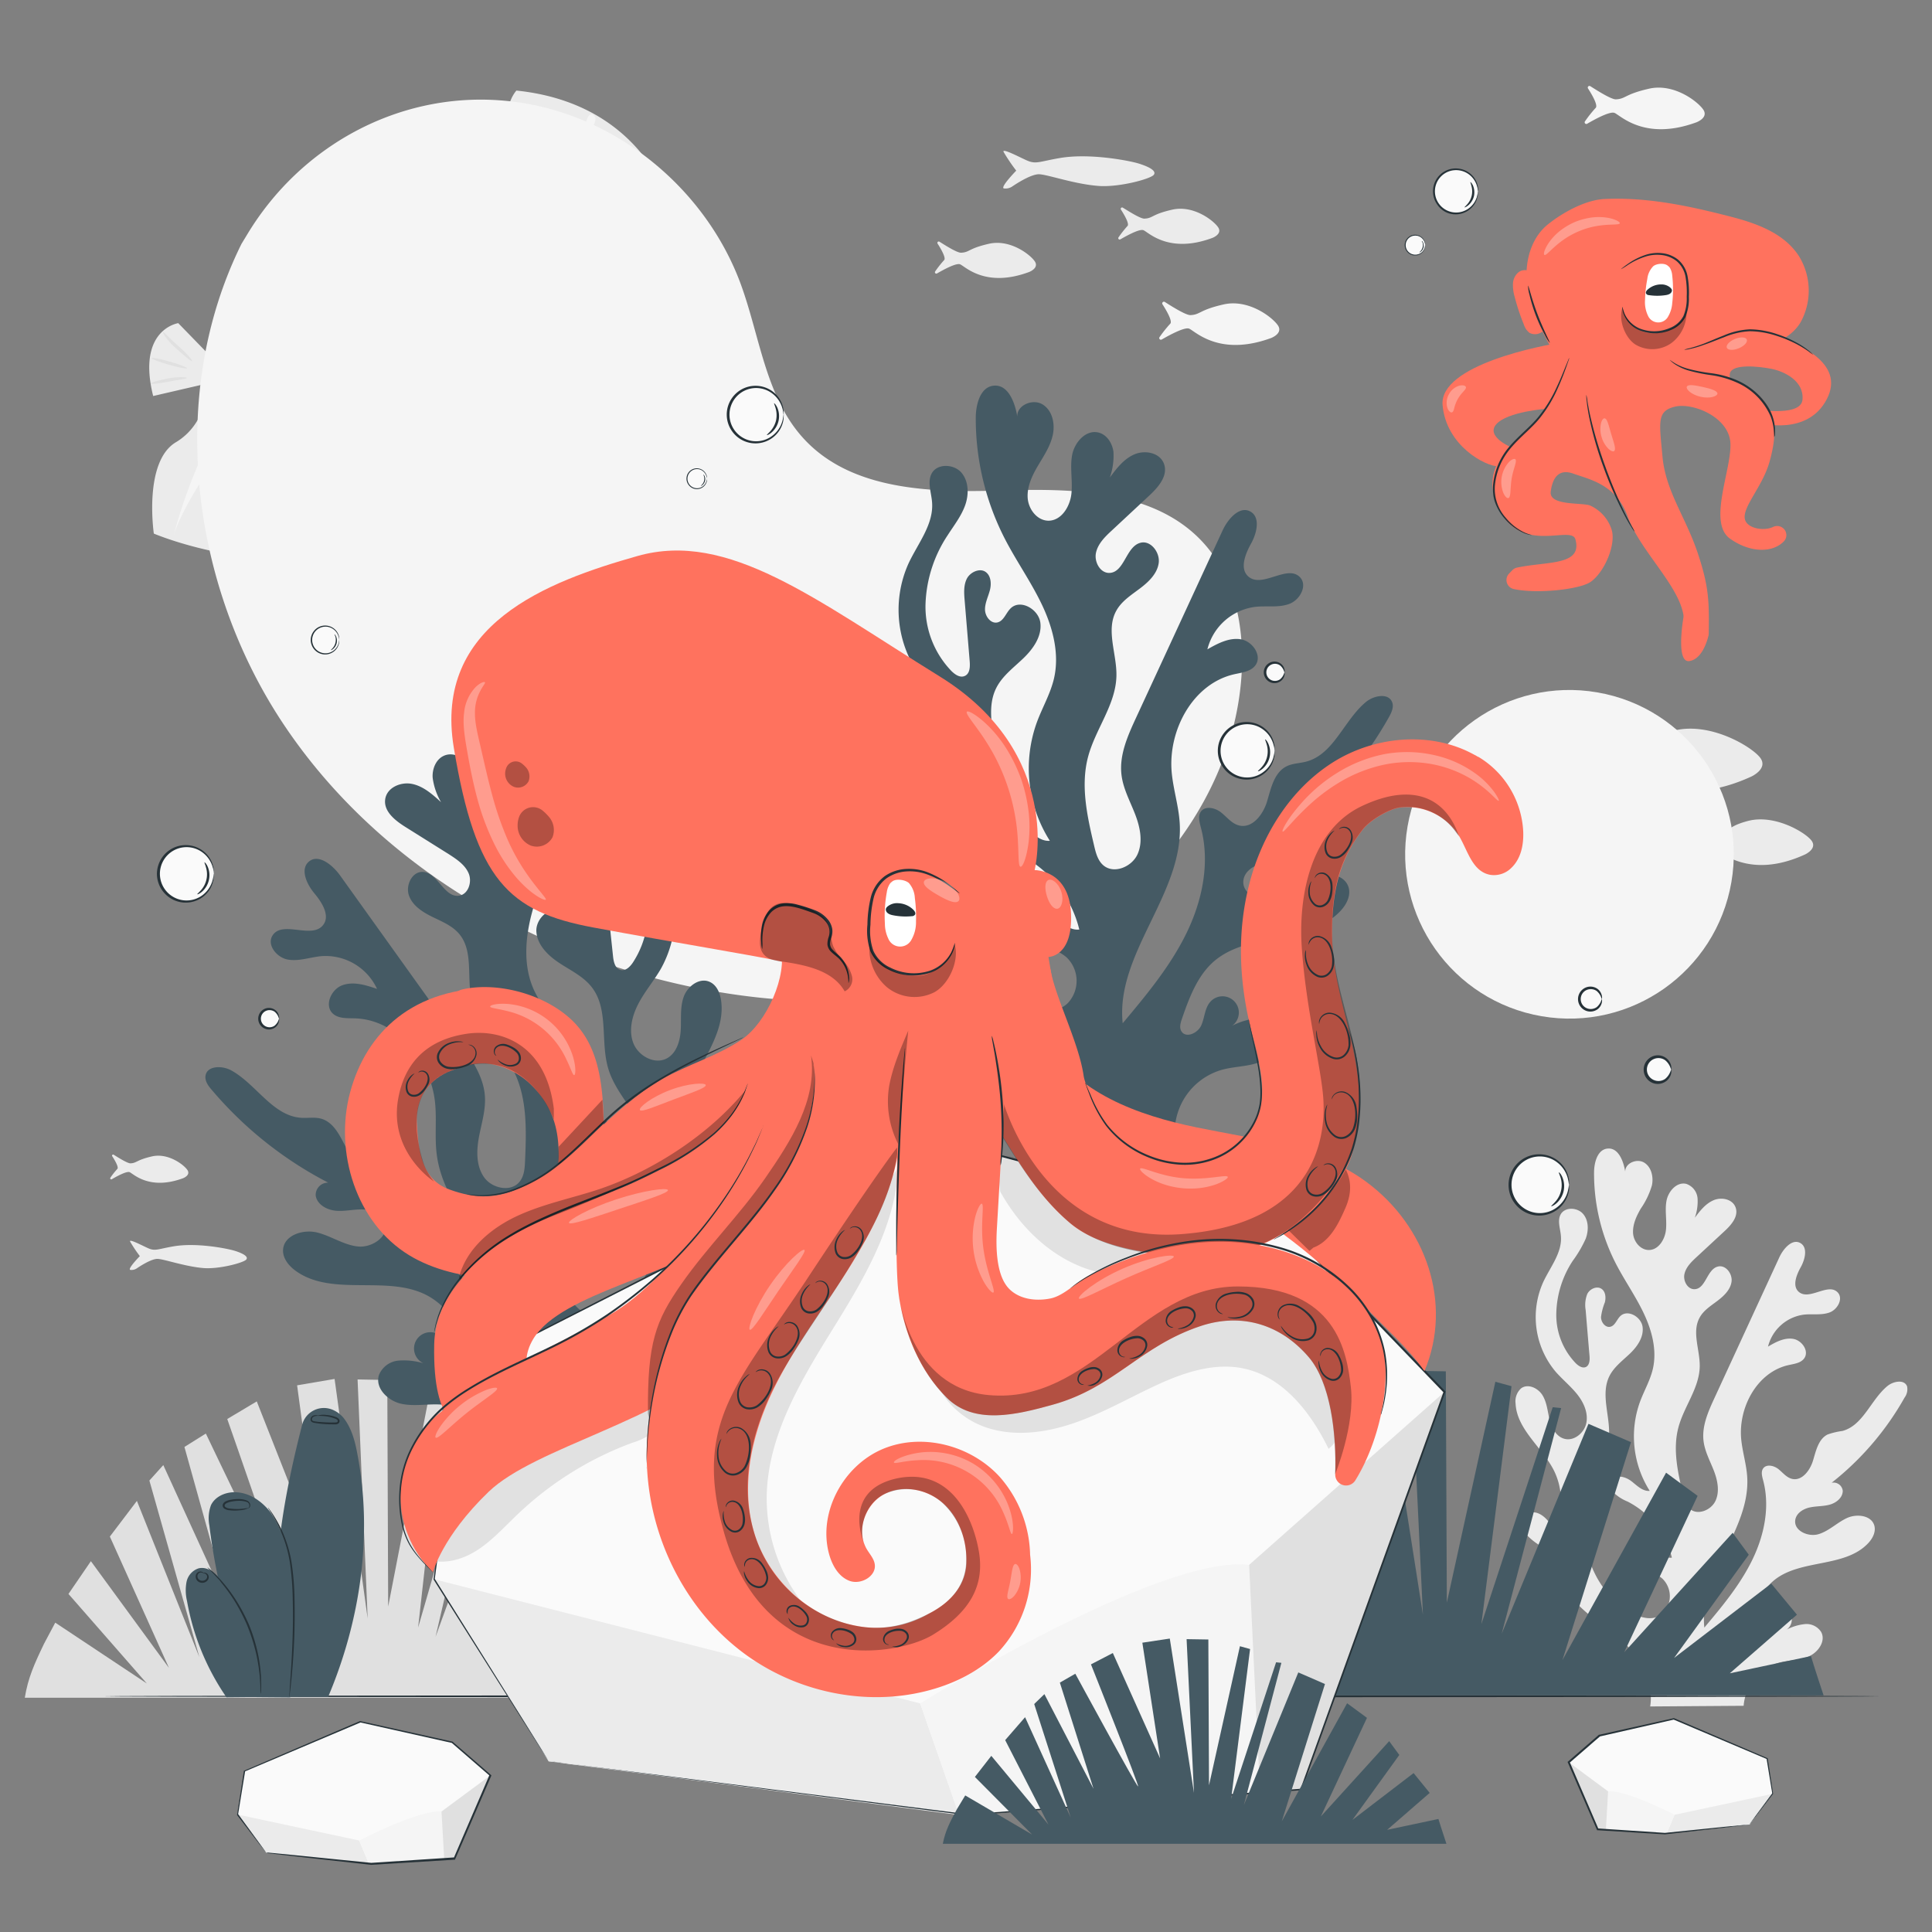 <svg xmlns="http://www.w3.org/2000/svg" viewBox="0 0 500 500"><rect x="0" y="0" width="500" height="500" fill="#808080" stroke="none"/><g id="background-complete"><path d="M29.44,298.85a.28.28,0,0,0-.39.39c.71,1.08,1.69,2.8,1.34,3.25a20.51,20.51,0,0,0-1.84,2.32.28.28,0,0,0,.38.38c1.34-.79,3.88-2.16,4.63-1.83,1,.45,5.1,4.76,13.78,1.58,0,0,2.1-.77,1.15-2.16s-5-4.45-9.13-3.51-3.89,1.72-5.59,1.8C33,301.1,30.49,299.51,29.44,298.85Z" style="fill:#ebebeb"></path><path d="M35.44,328.23s3.63-2.53,5.4-2.43,6.91,1.93,11.65,2.36c4.11.38,10.56-1.36,11.24-2.19s-1.12-1.69-3-2.27-9.82-2.17-15.8-1.15c-3.95.68-4.7,1.25-6.37.58-1.21-.49-5.25-2.68-4.89-1.82a36.38,36.38,0,0,0,2.52,3.77s-3.23,3.3-2.49,3.56A2.44,2.44,0,0,0,35.44,328.23Z" style="fill:#ebebeb"></path><path d="M492.91,361.68a3.61,3.61,0,0,0,.64-2.89c-.7-1.87-3.56-1.35-5.1-.07-4.31,3.56-6.27,10.22-11.68,11.62a18.64,18.64,0,0,0-3.8.91c-2.37,1.19-3,4.21-3.76,6.74s-2.85,5.35-5.43,4.74c-1.45-.34-2.41-1.65-3.57-2.56s-3.12-1.33-3.94-.09c-.56.84-.24,2,0,2.93,1.88,6.89.32,14.36-2.82,20.77s-7.78,12-12.37,17.44c-1.43-13.59,11.92-25.28,11.1-38.92-.19-3.3-1.23-6.49-1.55-9.78-.81-8.26,4.11-17.42,12.22-19.23,1.47-.33,3.18-.51,4.07-1.74,1.36-1.87-.56-4.67-2.85-5.05s-4.5.82-6.51,2a11.06,11.06,0,0,1,9.34-8.28c2.21-.23,4.52.21,6.6-.56s3.62-3.62,2.07-5.21c-2.44-2.53-7.28,2.17-10-.08-1.81-1.5-.67-4.39.47-6.44s1.89-5.2-.2-6.28-4.33,1.53-5.36,3.76L443.7,361.81c-1.63,3.53-3.3,7.29-2.82,11.14.33,2.68,1.66,5.1,2.64,7.6s1.58,5.4.46,7.84-4.6,3.87-6.64,2.12a6.93,6.93,0,0,1-1.8-3.81c-1.33-5.68-2.67-11.63-1.17-17.27,1.43-5.42,5.42-10.18,5.52-15.79.08-4.3-2.12-8.93,0-12.69,1-1.83,2.87-3,4.55-4.27s3.34-2.83,3.67-4.9-1.47-4.5-3.5-4c-2.85.67-3.13,5.7-6,5.86-1.83.11-3.07-2.12-2.68-3.91s1.79-3.15,3.13-4.39l7.27-6.74c1.72-1.59,3.6-3.75,2.88-6s-3.6-2.87-5.69-2-3.55,2.74-4.9,4.55a12.62,12.62,0,0,0,.71-5,4.32,4.32,0,0,0-2.95-3.77c-2.44-.57-4.63,1.92-5.09,4.38s.12,5-.14,7.51-1.93,5.22-4.43,5.23c-2.23,0-4-2.24-4.09-4.46s.89-4.33,2-6.25a20.76,20.76,0,0,0,2.88-6c.47-2.17-.12-4.76-2-5.91s-5,.15-4.9,2.37c-.44-2.75-1.77-6.26-4.55-6-2.61.21-3.51,3.57-3.52,6.19a51,51,0,0,0,5.57,23.44c2.26,4.42,5.16,8.5,7.29,13s3.47,9.58,2.35,14.42c-.69,2.94-2.25,5.6-3.3,8.43a26.32,26.32,0,0,0,2.5,23.11c-1.8.17-3.25-1.33-4.67-2.45s-3.71-1.87-4.86-.47a2.85,2.85,0,0,0,.44,3.6,11.3,11.3,0,0,0,3.35,2.08,22.19,22.19,0,0,1,11.47,14.52c-3.32.42-6.05-5.06-8.91-3.33-1.88,1.13-1,4.19.71,5.51s4.05,1.78,5.7,3.21a6.34,6.34,0,0,1,.29,8.9c-2.36,2.34-6,1.35-8.89-.37-9.07-5.47-10.84-15.44-10.84-15.44-1.75-5.18.33-10.87.95-15,.77-5.1,4.3-9.54,4.7-14.67.43-5.32-2.26-11,.13-15.81,1.19-2.36,3.41-4,5.31-5.81s3.61-4.28,3.27-6.9-3.85-4.63-5.76-2.81c-.94.9-1.35,2.5-2.62,2.77s-2.37-1.18-2.38-2.5a15.35,15.35,0,0,1,1-3.83c.32-1.29.18-2.89-1-3.57s-2.91.12-3.55,1.4a7.84,7.84,0,0,0-.42,4.2q.49,5.94,1,11.88c.09,1,0,2.34-.89,2.8s-1.94-.22-2.65-.92a18,18,0,0,1-5.06-13A25.79,25.79,0,0,1,407,326.34a31.46,31.46,0,0,0,3.39-5.78c.77-2.11.78-4.67-.67-6.38s-4.6-1.88-5.76,0c-1,1.66-.15,3.74,0,5.67.38,4.31-2.73,8-4.57,11.94A22,22,0,0,0,402.6,355c1.75,2,3.87,3.72,5.55,5.81s2.9,4.78,2.4,7.41-3.26,4.9-5.82,4.1c-2.07-.64-3.21-2.88-3.72-5s-.67-4.37-1.81-6.23-3.74-3.08-5.51-1.81a4.51,4.51,0,0,0-1.46,3.95c.33,6.8,7,11.38,10,17.49a17.46,17.46,0,0,1,0,15.18c-1.09-1.72-2.3-3.53-4.19-4.27s-4.56.3-4.66,2.32a4.28,4.28,0,0,0,1.35,2.88,16.62,16.62,0,0,0,7.89,4.9c-.62,5.34,2.53,10.46,6.41,14.18s8.57,6.54,12.38,10.33,6.57,10.09,5.65,15.39l24.19-.17a12.68,12.68,0,0,1,9-11.12c2.56-.72,5.35-.62,7.81-1.65s4.52-3.95,3.27-6.31a4.5,4.5,0,0,0-4.2-2.07,13.22,13.22,0,0,0-4.71,1.41,3.17,3.17,0,1,0-4.23-4.68c-1.12,1.23-1.11,3.1-1.79,4.62s-3,2.56-3.88,1.12a3,3,0,0,1,.12-2.41c1.42-4.1,3-8.4,6.28-11.22,6.81-5.81,18.47-3.25,24.58-9.79,1.14-1.21,2-2.89,1.59-4.49-.72-2.72-4.56-3.18-7.11-2s-4.62,3.34-7.31,4.16-6.46-.86-6.06-3.64c.25-1.75,2-2.88,3.74-3.26s3.52-.26,5.22-.74,3.36-1.83,3.33-3.59a2.4,2.4,0,0,0-2.88-2.06A74.64,74.64,0,0,0,492.91,361.68Z" style="fill:#ebebeb"></path><path d="M11.39,425.41l2.91-5.47L38,435.68,17.72,412.51l5.8-8.48,20.21,27.63-15.3-34,7-9.23,16.16,40.43-12.93-45.7,3.6-4,17.37,38-11.9-42.69L53.27,371s21.67,45.35,22.2,45.35-16.66-49.11-16.66-49.11l7.64-4.56,16.72,42.38-6.28-46.54,9.7-1.65,8.56,62L92.54,357l7.69.14.23,58.63,10.88-56,3.59,1.13-6.72,60.31,15.91-55,1.88.22-13.28,57.18,19.35-53.18,9.44,4.63-15.28,55.23,23.11-47.49,7,5.88L140,428.38l24.17-30.28,3.59,5.56-16.64,26.15L172.81,411l5.74,7.89-15,14.85,18.11-4.37s1,3.88,2.83,10H6.42C7.24,434.28,8.86,430.68,11.39,425.41Z" style="fill:#e0e0e0"></path><path d="M68.54,58.61S61,63.81,61.07,76.19s-4.55,18.12-4.55,18.12L46.13,83.63s-10.8,1.57-6.49,18.86l14.12-3.27s.19,10.19-8.25,15.24-5.7,23.63-5.7,23.63,31.51,13.6,64.66,2.83a83.77,83.77,0,0,0,25.16-12.45S127.76,77.46,68.54,58.61Z" style="fill:#ebebeb"></path><path d="M123.88,117.71c-.13-.57-.46-1.08-1.25-1-.92.28-1.49,2.07-1.59,2.81s.42,1.59,1.16,1.57,1.22-.93,1.46-1.69A3.43,3.43,0,0,0,123.88,117.71Z" style="fill:#e0e0e0"></path><path d="M48.35,97.82c0,.23-2.08.45-4.64.94s-4.69.74-4.73.5,2-.84,4.58-1.33S48.36,97.58,48.35,97.82Z" style="fill:#e0e0e0"></path><path d="M48.38,95.3c-.07.22-2.17-.19-4.69-.91s-4.53-1.5-4.46-1.72,2.16.18,4.69.91S48.44,95.07,48.38,95.3Z" style="fill:#e0e0e0"></path><path d="M49.7,93.48c-.15.12-2-1.39-4.19-3.37a19.88,19.88,0,0,1-2.61-2.82c-.58-.8-.81-1.39-.71-1.45s1.67,1.69,3.89,3.65S49.91,93.3,49.7,93.48Z" style="fill:#e0e0e0"></path><path d="M45,138.31a132.33,132.33,0,0,1,9.35-24.71c4.39-8.84,9.84-17.34,12.05-27,.74-3.24,1.1-6.57,2-9.78A17.82,17.82,0,0,1,73,68.2c-5,9.38-3.35,20.91-6.63,31-4.66,14.34-16.27,24.91-21.39,39.1" style="fill:#f5f5f5"></path><path d="M73.22,143.53c3.6-24,12.92-44.27,25.9-64.72.5-.79,1.15-1.66,2.08-1.71,1.18-.06,2,1.34,1.82,2.52a6.86,6.86,0,0,1-1.72,3c-7.41,9.32-9.67,21.57-13.77,32.75-3.57,9.74-9.26,19-14.31,28.11" style="fill:#f5f5f5"></path><path d="M107.44,139.39a245.48,245.48,0,0,1,11.15-42.25,110,110,0,0,1-1.5,21.91,48.78,48.78,0,0,1-8.41,20.13" style="fill:#f5f5f5"></path><path d="M123.55,112.06a25.79,25.79,0,0,1-1.73-2.37c-1.09-1.54-2.68-3.75-4.78-6.39a117.54,117.54,0,0,0-7.81-8.86c-3.13-3.14-6.62-6.66-11.08-9.09a22.24,22.24,0,0,0-13.83-2.3,39.58,39.58,0,0,0-11.19,3.44c-3,1.4-5.43,2.74-7.09,3.63a20.28,20.28,0,0,1-2.62,1.33A3.31,3.31,0,0,1,64,91c.51-.31,1.11-.7,1.84-1.16,1.62-1,4-2.4,7-3.88a38.64,38.64,0,0,1,11.34-3.67A22.68,22.68,0,0,1,98.55,84.6c4.62,2.52,8.12,6.12,11.24,9.3a103.3,103.3,0,0,1,7.72,9c2,2.69,3.57,5,4.58,6.57.5.8.88,1.43,1.13,1.86S123.58,112,123.55,112.06Z" style="fill:#e0e0e0"></path><path d="M111.82,130.94s-.18.13-.57.31-.94.45-1.7.73a46.16,46.16,0,0,1-6.5,2A51.79,51.79,0,0,1,60.31,125a45.83,45.83,0,0,1-5.16-4.44c-.57-.56-1-1-1.26-1.35s-.42-.49-.4-.51a15.82,15.82,0,0,1,1.89,1.62,59.69,59.69,0,0,0,5.28,4.2,53.76,53.76,0,0,0,42.26,8.84,57.47,57.47,0,0,0,6.52-1.72A16.64,16.64,0,0,1,111.82,130.94Z" style="fill:#e0e0e0"></path><path d="M133.65,23.44s-3.4,3.56-2,10.07-.4,10.05-.4,10.05l-6.65-4.49s-5.51,2-1.34,10.64l7.07-3.27s1.22,5.35-2.67,8.93-.4,13.07-.4,13.07,18.08,3.7,34.35-5.6a45.56,45.56,0,0,0,11.89-9.32S166.9,26.86,133.65,23.44Z" style="fill:#ebebeb"></path><path d="M169.28,48.48a.57.57,0,0,0-.77-.37c-.45.25-.55,1.26-.52,1.65s.39.8.78.71.54-.63.58-1.06A1.83,1.83,0,0,0,169.28,48.48Z" style="fill:#e0e0e0"></path><path d="M127.32,46.3a14.09,14.09,0,0,1-2.34,1,7.52,7.52,0,0,1-2.44.79,7.52,7.52,0,0,1,2.27-1.21A5.06,5.06,0,0,1,127.32,46.3Z" style="fill:#e0e0e0"></path><path d="M127.06,45a14.36,14.36,0,0,1-5.11-.38,7.36,7.36,0,0,1,2.57,0A7.4,7.4,0,0,1,127.06,45Z" style="fill:#e0e0e0"></path><path d="M127.56,43.86A11.91,11.91,0,0,1,125,42.55a10,10,0,0,1-1.68-1.2c-.4-.36-.58-.64-.54-.68s1.07.71,2.45,1.49A7.74,7.74,0,0,1,127.56,43.86Z" style="fill:#e0e0e0"></path><path d="M130,68a71.66,71.66,0,0,1,2.21-14c1.35-5.14,3.28-10.21,3.39-15.52,0-1.79-.14-3.58-.05-5.37A9.59,9.59,0,0,1,137.07,28c-1.59,5.49.53,11.38-.09,17.06-.87,8.06-5.83,14.9-7,22.94" style="fill:#f5f5f5"></path><path d="M145.44,67.64c-.74-13,1.94-24.73,6.53-36.92.18-.47.42-1,.91-1.13s1.19.49,1.23,1.12a3.7,3.7,0,0,1-.57,1.8c-2.88,5.72-2.72,12.42-3.66,18.76-.8,5.52-2.78,11-4.44,16.37" style="fill:#f5f5f5"></path><path d="M163,61.7a131.56,131.56,0,0,1,1.23-23.47,59.39,59.39,0,0,1,1.62,11.7,26.31,26.31,0,0,1-2.22,11.53" style="fill:#f5f5f5"></path><path d="M168.48,45.54a11.48,11.48,0,0,1-1.17-1c-.74-.7-1.82-1.69-3.22-2.84A61.41,61.41,0,0,0,159,37.84a26.82,26.82,0,0,0-6.84-3.58,11.94,11.94,0,0,0-7.53.32,21.08,21.08,0,0,0-5.51,3c-1.46,1.08-2.57,2-3.34,2.69a10.42,10.42,0,0,1-1.23,1,1.33,1.33,0,0,1,.27-.31l.84-.81c.74-.69,1.82-1.7,3.26-2.81a20.66,20.66,0,0,1,5.57-3.18,12.2,12.2,0,0,1,7.8-.35,26.18,26.18,0,0,1,6.94,3.66,55.51,55.51,0,0,1,5.06,3.91c1.38,1.19,2.43,2.23,3.13,3,.36.37.63.66.8.86A1.28,1.28,0,0,1,168.48,45.54Z" style="fill:#e0e0e0"></path><path d="M164.38,56.77s-.08.09-.27.23-.45.34-.81.57a25,25,0,0,1-3.21,1.77,27.9,27.9,0,0,1-23.48,0,24.87,24.87,0,0,1-3.21-1.78c-.36-.23-.63-.43-.81-.57a1.54,1.54,0,0,1-.27-.22,8.21,8.21,0,0,1,1.18.64A30.66,30.66,0,0,0,136.74,59,28.84,28.84,0,0,0,160,59a32.36,32.36,0,0,0,3.25-1.62A8.8,8.8,0,0,1,164.38,56.77Z" style="fill:#e0e0e0"></path><path d="M301.44,78.14a.44.44,0,0,0-.6.6c1.08,1.66,2.59,4.3,2.05,5a32.8,32.8,0,0,0-2.83,3.55.43.43,0,0,0,.59.58c2.07-1.2,6-3.31,7.12-2.81,1.59.7,7.83,7.31,21.16,2.43,0,0,3.23-1.18,1.77-3.31s-7.6-6.84-14-5.4-6,2.65-8.59,2.77C306.88,81.61,303.05,79.16,301.44,78.14Z" style="fill:#f5f5f5"></path><path d="M411.58,22.31a.43.43,0,0,0-.6.59c1.08,1.67,2.59,4.31,2,5a31.41,31.41,0,0,0-2.82,3.55.43.43,0,0,0,.59.58c2.06-1.2,5.95-3.31,7.11-2.8,1.59.69,7.83,7.31,21.16,2.43,0,0,3.23-1.18,1.77-3.31s-7.6-6.85-14-5.4-6,2.64-8.59,2.76C417,25.77,413.19,23.33,411.58,22.31Z" style="fill:#f5f5f5"></path><path d="M414.75,229.21a.24.24,0,0,0-.33.34c.6.94,1.45,2.43,1.15,2.83a17.66,17.66,0,0,0-1.59,2,.24.24,0,0,0,.33.33c1.16-.68,3.36-1.87,4-1.59.9.4,4.42,4.13,11.94,1.37,0,0,1.83-.66,1-1.86s-4.29-3.86-7.92-3-3.37,1.49-4.84,1.56C417.82,231.17,415.66,229.79,414.75,229.21Z" style="fill:#f5f5f5"></path><path d="M290.6,53.75a.36.36,0,0,0-.5.5c.91,1.4,2.18,3.62,1.72,4.21a27.82,27.82,0,0,0-2.37,3,.36.36,0,0,0,.49.49c1.74-1,5-2.79,6-2.37,1.34.59,6.58,6.16,17.8,2,0,0,2.72-1,1.5-2.78s-6.4-5.76-11.81-4.55-5,2.23-7.23,2.33C295.18,56.66,292,54.6,290.6,53.75Z" style="fill:#ebebeb"></path><path d="M243.15,62.56a.36.36,0,0,0-.5.5c.91,1.4,2.18,3.63,1.72,4.22a27.81,27.81,0,0,0-2.37,3,.36.36,0,0,0,.49.49c1.74-1,5-2.78,6-2.36,1.34.59,6.58,6.15,17.8,2,0,0,2.72-1,1.5-2.79s-6.4-5.76-11.81-4.54-5,2.22-7.23,2.32C247.73,65.48,244.51,63.42,243.15,62.56Z" style="fill:#ebebeb"></path><path d="M412.17,190.46a.63.63,0,0,0-.8.94c1.76,2.3,4.68,6.43,3.55,7.06-1.33.74-2.8,3.52-3.71,5.49a.62.62,0,0,0,.92.78c2.87-2,8.3-5.5,10-4.89,2.4.83,12.23,9.76,31.1,1.14,0,0,4.58-2.08,2.21-5s-13.07-9.29-22.38-6.86-6.36,5.15-13,5.42C418.33,194.59,414.64,191.76,412.17,190.46Z" style="fill:#ebebeb"></path><path d="M437.07,213.46a.46.46,0,0,0-.59.69c1.28,1.68,3.42,4.7,2.59,5.16s-2,2.58-2.71,4a.46.46,0,0,0,.68.57c2.09-1.45,6.07-4,7.34-3.58,1.76.61,8.95,7.14,22.75.84,0,0,3.36-1.52,1.62-3.68s-9.56-6.79-16.38-5-4.65,3.77-9.52,4C441.57,216.49,438.87,214.42,437.07,213.46Z" style="fill:#ebebeb"></path><path d="M262,48.24s4.7-3.27,7-3.14,8.93,2.49,15.06,3c5.3.49,13.65-1.77,14.52-2.84s-1.44-2.18-3.86-2.93S282,39.57,274.28,40.9c-5.11.87-6.08,1.61-8.24.74-1.56-.62-6.79-3.46-6.32-2.34A46.15,46.15,0,0,0,263,44.16s-4.18,4.28-3.22,4.6A3.1,3.1,0,0,0,262,48.24Z" style="fill:#ebebeb"></path></g><g id="background-simple"><path d="M62.5,63.11l1.62-2.67c13.7-22.57,38.45-36.17,64.56-34.52a68.94,68.94,0,0,1,10,1.37c23.73,5.08,44.38,23,52.94,46,5,13.52,6.44,29.08,16,39.81,12.44,14,33.54,14.4,52.1,13.83s39.68-.09,52.05,13.93c7.75,8.78,10.21,21.27,9.59,33-1.66,31.13-23.35,59-50.94,72.8s-60.06,15.08-90.25,9c-42.3-8.52-82.52-31.94-106.7-68.1S43.16,102.14,62.5,63.11Z" style="fill:#f5f5f5"></path><circle cx="406.2" cy="221.11" r="42.52" transform="translate(119.28 583.83) rotate(-80.22)" style="fill:#f5f5f5"></circle></g><g id="Floor"><path d="M486.72,439c0,.14-103,.26-230,.26s-230-.12-230-.26,103-.26,230-.26S486.72,438.85,486.72,439Z" style="fill:#263238"></path></g><g id="Bubbles"><path d="M329.9,194.34a7.18,7.18,0,1,1-7.18-7.17A7.17,7.17,0,0,1,329.9,194.34Z" style="fill:#fafafa"></path><path d="M329.9,194.34c-.07,0,0-.64-.35-1.72a7.1,7.1,0,0,0-2.63-3.8,6.89,6.89,0,1,0,0,11,7,7,0,0,0,2.63-3.8c.3-1.08.28-1.72.35-1.72a1.2,1.2,0,0,1,0,.46,5.22,5.22,0,0,1-.14,1.33,7.13,7.13,0,0,1-2.59,4.1,7.42,7.42,0,0,1-10.53-1.45,7.43,7.43,0,0,1,0-8.87,7.43,7.43,0,0,1,10.53-1.46,7.15,7.15,0,0,1,2.59,4.11,5.19,5.19,0,0,1,.14,1.32C329.94,194.19,329.92,194.34,329.9,194.34Z" style="fill:#263238"></path><path d="M327.44,191.37c.07-.05.47.34.83,1.16a5.6,5.6,0,0,1-1.46,6.38c-.68.58-1.21.75-1.25.67s.38-.39.92-1a6.13,6.13,0,0,0,1.35-5.89C327.61,191.89,327.36,191.43,327.44,191.37Z" style="fill:#263238"></path><path d="M202.81,107.33a7.18,7.18,0,1,1-7.18-7.18A7.18,7.18,0,0,1,202.81,107.33Z" style="fill:#fafafa"></path><path d="M202.81,107.33c-.07,0-.05-.64-.35-1.72a7.21,7.21,0,0,0-2.63-3.8,6.89,6.89,0,1,0,0,11,7.18,7.18,0,0,0,2.63-3.8c.3-1.08.28-1.72.35-1.72a1.52,1.52,0,0,1,0,.46,5.72,5.72,0,0,1-.14,1.33,7.15,7.15,0,0,1-2.6,4.1,7.41,7.41,0,0,1-10.52-1.45,7.43,7.43,0,0,1,0-8.87,7.42,7.42,0,0,1,10.52-1.46,7.17,7.17,0,0,1,2.6,4.11,5.7,5.7,0,0,1,.14,1.32A1.46,1.46,0,0,1,202.81,107.33Z" style="fill:#263238"></path><path d="M200.35,104.36c.06,0,.47.34.83,1.16a5.58,5.58,0,0,1-1.47,6.38c-.67.58-1.21.75-1.24.67s.37-.39.92-1a6.46,6.46,0,0,0,1.45-2.76,6.53,6.53,0,0,0-.1-3.13C200.52,104.88,200.27,104.42,200.35,104.36Z" style="fill:#263238"></path><circle cx="376.78" cy="49.48" r="5.72" style="fill:#fafafa"></circle><path d="M382.5,49.48c-.05,0,0-.51-.27-1.37a5.76,5.76,0,0,0-2.1-3,5.57,5.57,0,0,0-5.21-.74,5.49,5.49,0,1,0,5.21,9.54,5.71,5.71,0,0,0,2.1-3c.23-.87.22-1.38.27-1.38s0,.13,0,.37a4.38,4.38,0,0,1-.12,1.06,5.66,5.66,0,0,1-2.06,3.27,5.88,5.88,0,0,1-5.61.9A5.81,5.81,0,0,1,372,53,5.93,5.93,0,0,1,372,46a5.9,5.9,0,0,1,8.39-1.16,5.66,5.66,0,0,1,2.06,3.27,4.29,4.29,0,0,1,.12,1.06C382.53,49.36,382.52,49.48,382.5,49.48Z" style="fill:#263238"></path><path d="M380.55,47.12c.05,0,.37.26.66.92a4.55,4.55,0,0,1,.24,2.73A4.47,4.47,0,0,1,380,53.12c-.54.46-1,.6-1,.54s.3-.31.73-.8a5,5,0,0,0,1.08-4.7C380.68,47.53,380.48,47.16,380.55,47.12Z" style="fill:#263238"></path><circle cx="398.43" cy="306.58" r="7.64" style="fill:#fafafa"></circle><path d="M406.06,306.58c-.07,0-.05-.68-.37-1.83a7.58,7.58,0,0,0-2.79-4,7.33,7.33,0,1,0,0,11.74,7.58,7.58,0,0,0,2.79-4c.32-1.15.3-1.83.37-1.83s0,.17.05.49a6,6,0,0,1-.15,1.41,7.66,7.66,0,0,1-2.76,4.37,7.93,7.93,0,1,1,0-12.54,7.66,7.66,0,0,1,2.76,4.37,6,6,0,0,1,.15,1.41C406.1,306.41,406.09,306.58,406.06,306.58Z" style="fill:#263238"></path><path d="M403.45,303.42c.07-.05.5.36.88,1.23a5.95,5.95,0,0,1-1.56,6.79c-.72.61-1.29.79-1.32.72s.4-.42,1-1.08a6.49,6.49,0,0,0,1.44-6.27C403.63,304,403.36,303.48,403.45,303.42Z" style="fill:#263238"></path><path d="M55.39,226.14A7.19,7.19,0,1,1,48.2,219,7.19,7.19,0,0,1,55.39,226.14Z" style="fill:#fafafa"></path><path d="M55.39,226.14c-.07,0,0-.64-.35-1.73a7.16,7.16,0,0,0-2.63-3.8,6.9,6.9,0,1,0,0,11.06A7.17,7.17,0,0,0,55,227.86c.3-1.08.28-1.73.35-1.72a1.2,1.2,0,0,1,0,.46,5.15,5.15,0,0,1-.14,1.32,7.14,7.14,0,0,1-2.6,4.12,7.42,7.42,0,0,1-7,1.14,7.5,7.5,0,0,1-5-7,7.6,7.6,0,0,1,1.47-4.44,7.42,7.42,0,0,1,10.54-1.46,7.12,7.12,0,0,1,2.6,4.11,5.22,5.22,0,0,1,.14,1.33A1.2,1.2,0,0,1,55.39,226.14Z" style="fill:#263238"></path><path d="M52.93,223.16c.07,0,.47.34.83,1.16a5.6,5.6,0,0,1,.3,3.43,5.66,5.66,0,0,1-1.76,3c-.68.58-1.22.75-1.25.68s.37-.4.92-1a6.18,6.18,0,0,0,1.35-5.91C53.1,223.68,52.85,223.22,52.93,223.16Z" style="fill:#263238"></path><path d="M87.8,165.63a3.6,3.6,0,1,1-3.6-3.6A3.6,3.6,0,0,1,87.8,165.63Z" style="fill:#fafafa"></path><path d="M87.8,165.63s0-.32-.18-.87a3.58,3.58,0,0,0-1.32-1.9,3.45,3.45,0,1,0,0,5.53,3.55,3.55,0,0,0,1.32-1.9c.15-.54.14-.86.18-.86a1,1,0,0,1,0,.23,3.13,3.13,0,0,1-.07.66,3.65,3.65,0,0,1-1.3,2.06,3.7,3.7,0,0,1-5.27-.73,3.77,3.77,0,0,1-.74-2.22,3.72,3.72,0,0,1,.74-2.22,3.7,3.7,0,0,1,5.27-.73,3.63,3.63,0,0,1,1.3,2,3.21,3.21,0,0,1,.07.67A1,1,0,0,1,87.8,165.63Z" style="fill:#263238"></path><path d="M86.57,164.14s.23.17.41.58a2.75,2.75,0,0,1,.15,1.71,2.79,2.79,0,0,1-.88,1.48c-.34.29-.61.38-.63.34s.19-.2.46-.5a3.31,3.31,0,0,0,.73-1.39,3.23,3.23,0,0,0,0-1.57C86.65,164.4,86.52,164.17,86.57,164.14Z" style="fill:#263238"></path><path d="M182.93,123.87a2.58,2.58,0,1,1-2.58-2.59A2.58,2.58,0,0,1,182.93,123.87Z" style="fill:#fafafa"></path><path d="M182.93,123.87s0-.23-.12-.62a2.61,2.61,0,0,0-.95-1.37,2.48,2.48,0,1,0,0,4,2.55,2.55,0,0,0,.95-1.36c.1-.39.1-.62.12-.62s0,0,0,.16a2.58,2.58,0,0,1,0,.48,2.65,2.65,0,0,1-4.72.95,2.67,2.67,0,1,1,4.72-2.24,2.58,2.58,0,0,1,0,.48C183,123.81,182.94,123.87,182.93,123.87Z" style="fill:#263238"></path><path d="M182.05,122.8s.17.12.3.41a2,2,0,0,1,.11,1.24,2.13,2.13,0,0,1-.64,1.06c-.24.21-.44.27-.45.24s.14-.14.33-.36a2.24,2.24,0,0,0,.49-2.12C182.11,123,182,122.82,182.05,122.8Z" style="fill:#263238"></path><path d="M368.84,63.44a2.59,2.59,0,1,1-2.59-2.58A2.58,2.58,0,0,1,368.84,63.44Z" style="fill:#fafafa"></path><path d="M368.84,63.44s0-.23-.13-.62a2.58,2.58,0,0,0-.94-1.37,2.54,2.54,0,0,0-2.36-.33,2.47,2.47,0,0,0,0,4.64,2.54,2.54,0,0,0,2.36-.33,2.58,2.58,0,0,0,.94-1.37c.11-.39.1-.62.13-.62s0,.06,0,.17a1.48,1.48,0,0,1-.05.47,2.58,2.58,0,0,1-.93,1.48,2.66,2.66,0,0,1-3.79-.53,2.67,2.67,0,0,1,0-3.19,2.73,2.73,0,0,1,1.26-.93,2.67,2.67,0,0,1,2.53.41,2.55,2.55,0,0,1,.93,1.48,1.46,1.46,0,0,1,.05.47C368.85,63.38,368.85,63.44,368.84,63.44Z" style="fill:#263238"></path><path d="M368,62.37s.17.12.3.42a2,2,0,0,1,.11,1.23,1.92,1.92,0,0,1-.64,1.06c-.24.21-.43.27-.44.25s.13-.15.33-.37a2.36,2.36,0,0,0,.52-1,2.31,2.31,0,0,0,0-1.13C368,62.56,367.92,62.39,368,62.37Z" style="fill:#263238"></path><path d="M332.4,174a2.5,2.5,0,1,1-2.5-2.5A2.5,2.5,0,0,1,332.4,174Z" style="fill:#fafafa"></path><path d="M332.4,174a3.4,3.4,0,0,0-1.13-1.8,2.27,2.27,0,0,0-2.12-.26,2.21,2.21,0,0,0,0,4.13,2.3,2.3,0,0,0,2.12-.26A3.37,3.37,0,0,0,332.4,174s.11.23.05.65a2.51,2.51,0,0,1-.89,1.53,2.72,2.72,0,0,1-2.62.46,2.79,2.79,0,0,1,0-5.27,2.72,2.72,0,0,1,2.62.46,2.51,2.51,0,0,1,.89,1.53C332.51,173.78,332.44,174,332.4,174Z" style="fill:#263238"></path><path d="M432.46,276.8a3.35,3.35,0,1,1-3.35-3.35A3.35,3.35,0,0,1,432.46,276.8Z" style="fill:#fafafa"></path><path d="M432.46,276.8a4.54,4.54,0,0,0-1.51-2.41,3,3,0,0,0-2.84-.35,2.95,2.95,0,0,0,0,5.51,3,3,0,0,0,2.84-.34,4.58,4.58,0,0,0,1.51-2.41c.05,0,.14.3.06.85a3.37,3.37,0,0,1-1.19,2.05,3.64,3.64,0,0,1-3.49.62,3.72,3.72,0,0,1,0-7,3.61,3.61,0,0,1,3.49.61,3.37,3.37,0,0,1,1.19,2.05C432.6,276.5,432.51,276.8,432.46,276.8Z" style="fill:#263238"></path><path d="M414.52,258.56a2.91,2.91,0,1,1-2.91-2.91A2.91,2.91,0,0,1,414.52,258.56Z" style="fill:#fafafa"></path><path d="M414.52,258.56a4,4,0,0,0-1.31-2.1,2.69,2.69,0,0,0-2.47-.3,2.57,2.57,0,0,0,0,4.8,2.69,2.69,0,0,0,2.47-.3,4,4,0,0,0,1.31-2.1c.05,0,.13.26.06.75a2.93,2.93,0,0,1-1,1.78,3.18,3.18,0,0,1-3,.54,3.24,3.24,0,0,1,0-6.13,3.17,3.17,0,0,1,3,.53,3,3,0,0,1,1,1.78C414.65,258.3,414.57,258.56,414.52,258.56Z" style="fill:#263238"></path><path d="M72.2,263.64a2.51,2.51,0,1,1-2.51-2.51A2.5,2.5,0,0,1,72.2,263.64Z" style="fill:#fafafa"></path><path d="M72.2,263.64a3.45,3.45,0,0,0-1.13-1.81,2.32,2.32,0,0,0-2.13-.26,2.21,2.21,0,0,0,0,4.13,2.27,2.27,0,0,0,2.13-.26,3.48,3.48,0,0,0,1.13-1.8s.1.22,0,.64a2.41,2.41,0,0,1-.89,1.53,2.68,2.68,0,0,1-2.61.46,2.79,2.79,0,0,1,0-5.27,2.73,2.73,0,0,1,2.61.46,2.43,2.43,0,0,1,.89,1.53C72.3,263.41,72.24,263.64,72.2,263.64Z" style="fill:#263238"></path></g><g id="Rocks"><polygon points="68.88 479.45 61.47 469.6 63.26 458.33 93.21 445.57 117.03 450.88 126.91 459.46 117.62 480.99 96.06 482.36 68.88 479.45" style="fill:#fafafa"></polygon><polygon points="61.47 469.6 92.95 476.32 95.47 482.36 68.88 479.45 61.47 469.6" style="fill:#ebebeb"></polygon><path d="M93,476.32s15.56-8.09,21.31-7.5l.7,12.33-19.49,1.21Z" style="fill:#f5f5f5"></path><polygon points="114.96 481.15 114.26 468.82 126.91 459.46 117.62 480.99 114.96 481.15" style="fill:#e0e0e0"></polygon><path d="M68.88,479.45s.17,0,.5,0l1.42.13,5.43.53,19.85,2h0l21.56-1.42-.2.14c2.84-6.62,6-13.9,9.26-21.53l.07.29-8.08-7-1.81-1.57.12.06-23.81-5.33.15,0-30,12.71.11-.14q-1.06,6.5-1.84,11.26l0-.11L67,476.84l1.41,1.93.36.5a1.92,1.92,0,0,1,.11.18s0,0-.13-.15l-.38-.47L66.92,477l-5.56-7.27,0-.05v-.06q.75-4.76,1.75-11.27l0-.1.09,0,29.93-12.82.07,0,.08,0,23.81,5.3h.07l0,.05,1.8,1.56,8.08,7,.14.13-.07.17-9.31,21.52-.06.13h-.14l-21.57,1.33h0l-19.9-2.22-5.4-.63-1.39-.17A2.35,2.35,0,0,1,68.88,479.45Z" style="fill:#263238"></path><polygon points="452.78 472.19 458.77 464.24 457.32 455.15 433.15 444.85 413.94 449.14 405.97 456.06 413.46 473.43 430.86 474.54 452.78 472.19" style="fill:#fafafa"></polygon><polygon points="458.77 464.24 433.37 469.66 431.33 474.54 452.78 472.19 458.77 464.24" style="fill:#ebebeb"></polygon><path d="M433.37,469.66s-12.56-6.52-17.19-6.05l-.57,9.95,15.72,1Z" style="fill:#f5f5f5"></path><polygon points="415.61 473.56 416.18 463.61 405.97 456.06 413.46 473.43 415.61 473.56" style="fill:#e0e0e0"></polygon><path d="M452.78,472.19a1.84,1.84,0,0,1-.37.07l-1.12.14-4.35.52-16.06,1.81h0l-17.4-1.07h-.15l-.06-.14c-2.3-5.33-4.84-11.2-7.51-17.36l-.07-.17.14-.12,6.52-5.66,1.45-1.26.05,0,.07,0,19.21-4.28h.08l.07,0L457.39,455l.09,0,0,.09c.54,3.5,1,6.53,1.4,9.1v.06l0,0-4.49,5.87c-.51.64-.9,1.14-1.18,1.51l-.31.38c-.07.08-.1.12-.11.11l.09-.15.29-.4,1.13-1.57,4.37-5.91,0,.1q-.63-3.84-1.49-9.08l.11.14-24.19-10.24h.15L414,449.4l.12-.06-1.46,1.26-6.52,5.66.07-.3,7.47,17.37-.2-.14,17.39,1.16h0l16-1.63,4.38-.41,1.15-.1Z" style="fill:#263238"></path></g><g id="Plants"><path d="M78.18,368.79a5.81,5.81,0,0,1,8-3.9,7.45,7.45,0,0,1,2.68,2c2.09,2.61,3,6,3.6,9.26,4.09,21,.81,43.29-7.54,63h-10C68.41,415.67,72.16,392.32,78.18,368.79Z" style="fill:#455a64"></path><path d="M82.33,366.34s-.22-.09-.64-.1a1.64,1.64,0,0,0-.77.19,1.06,1.06,0,0,0-.54,1,.84.84,0,0,0,.39.6,1.64,1.64,0,0,0,.66.21c.43.08.88.14,1.37.2a28.25,28.25,0,0,0,3.17.18h.83a1.18,1.18,0,0,0,.92-.35.84.84,0,0,0,0-1,1.5,1.5,0,0,0-.71-.5,9.09,9.09,0,0,0-2.56-.58,5.21,5.21,0,0,0-2.38.21c0,.08.92-.05,2.35.14a10,10,0,0,1,2.42.65,1,1,0,0,1,.49.34.36.36,0,0,1,0,.44c-.17.22-.85.15-1.37.17-1.11,0-2.17-.06-3.13-.14-.47,0-.93-.1-1.35-.15s-.73-.18-.76-.45a.78.78,0,0,1,.33-.7,1.62,1.62,0,0,1,.65-.24A2.84,2.84,0,0,0,82.33,366.34Z" style="fill:#263238"></path><path d="M54.6,389.54c1.06-2.22,3.68-3.38,6.15-3.35,3.67,0,7,2.27,9.25,5.2a28.61,28.61,0,0,1,4.31,10c3.23,12.43,1.68,23.5.79,37.89l-8.67-.07a156,156,0,0,1-12.24-44.4A9.74,9.74,0,0,1,54.6,389.54Z" style="fill:#455a64"></path><path d="M74.86,439.17a1.91,1.91,0,0,0,.1-.51c.05-.38.11-.87.18-1.46.15-1.26.34-3.1.53-5.38A168,168,0,0,0,76.23,414a70.57,70.57,0,0,0-.8-9.81,32.82,32.82,0,0,0-2.3-7.71,33.65,33.65,0,0,0-2.61-4.75c-.36-.53-.65-.93-.85-1.2a2.5,2.5,0,0,0-.32-.4,1.65,1.65,0,0,0,.24.45l.77,1.25a40,40,0,0,1,2.45,4.79A33.68,33.68,0,0,1,75,404.25a74.25,74.25,0,0,1,.76,9.75c.19,6.95-.14,13.25-.42,17.8-.15,2.22-.28,4-.37,5.39,0,.59-.07,1.07-.09,1.46A1.72,1.72,0,0,0,74.86,439.17Z" style="fill:#263238"></path><path d="M64.19,390.34s.31,0,.5-.4a1.13,1.13,0,0,0,0-.8,1.42,1.42,0,0,0-.73-.78,6.07,6.07,0,0,0-2.57-.4,9,9,0,0,0-1.52.15,5,5,0,0,0-1.61.52,1.34,1.34,0,0,0-.61.76,1,1,0,0,0,.29.95,2.68,2.68,0,0,0,1.53.52,11,11,0,0,0,2.57,0,5.88,5.88,0,0,0,2.28-.58c0-.08-.89.16-2.31.24a13.62,13.62,0,0,1-2.48-.11A2.34,2.34,0,0,1,58.3,390c-.3-.26-.18-.69.26-.94a4.72,4.72,0,0,1,1.43-.47,10.63,10.63,0,0,1,1.44-.17,6.28,6.28,0,0,1,2.41.27,1,1,0,0,1,.67,1.19C64.41,390.23,64.16,390.3,64.19,390.34Z" style="fill:#263238"></path><path d="M48.27,409.42a4.68,4.68,0,0,1,3.12-3.53c2.47-.61,4.73,1.51,6.26,3.54a50.81,50.81,0,0,1,9.87,29.74l-8.92.08a63.31,63.31,0,0,1-10.2-24.91A11.84,11.84,0,0,1,48.27,409.42Z" style="fill:#455a64"></path><path d="M52.71,407.2s0-.16-.22-.3a1.16,1.16,0,0,0-1-.13,1.3,1.3,0,0,0-.84,1.3,1.59,1.59,0,0,0,1.17,1.48,1.76,1.76,0,0,0,1.82-.48,1.24,1.24,0,0,0,.2-1.53,1.12,1.12,0,0,0-.89-.53c-.26,0-.37.11-.35.13s.13,0,.33.06a1,1,0,0,1,.61.52.88.88,0,0,1-.23,1,1.35,1.35,0,0,1-1.35.32,1.15,1.15,0,0,1-.86-1,1,1,0,0,1,.52-1,1,1,0,0,1,.81,0C52.59,407.13,52.69,407.22,52.71,407.2Z" style="fill:#263238"></path><path d="M53.65,405.6a8.78,8.78,0,0,0,1,1.07c.33.32.73.73,1.16,1.22s1,1,1.46,1.69a43.17,43.17,0,0,1,3.4,4.7,48.67,48.67,0,0,1,3.27,6.3,48,48,0,0,1,2.2,6.75,44.13,44.13,0,0,1,1,5.72c.11.83.13,1.57.18,2.23s.06,1.22.06,1.69a7.56,7.56,0,0,0,.08,1.44,8.79,8.79,0,0,0,.11-1.44,15.39,15.39,0,0,0,0-1.7c0-.66,0-1.42-.1-2.25a39.19,39.19,0,0,0-.88-5.79,43.76,43.76,0,0,0-2.19-6.84A45.4,45.4,0,0,0,61,414a39.66,39.66,0,0,0-3.51-4.69c-.53-.64-1.08-1.17-1.53-1.64a14.17,14.17,0,0,0-1.23-1.18A8.14,8.14,0,0,0,53.65,405.6Z" style="fill:#263238"></path><path d="M271,424.57l3.37-5.58,27.46,16.06L278.37,411.4l6.73-8.66L308.56,431,290.8,396.29l8.16-9.42,18.76,41.28-15-46.67,4.18-4.05,20.16,38.83-13.81-43.59,6.39-3.64s25.15,46.3,25.78,46.3-19.35-50.14-19.35-50.14l8.87-4.66,19.4,43.28-7.28-47.52,11.25-1.69,9.94,63.27-3-63.12,8.93.15.26,59.86L387,357.6l4.18,1.15-7.8,61.58,18.46-56.14,2.18.22L388.64,422.8l22.46-54.31,11,4.74-17.74,56.39,26.82-48.49,8.16,6L420.35,427.6l28.06-30.91,4.17,5.67-19.32,26.71,25.13-19.24,6.66,8.05-17.38,15.17,21-4.46s1.2,4,3.28,10.18H265.25C266.2,433.63,268.08,430,271,424.57Z" style="fill:#455a64"></path><path d="M76.46,328.85c-1.78-1.31-3.36-3.27-3.2-5.47.27-3.73,5.17-5.3,8.8-4.41s6.86,3.23,10.58,3.62,8.23-2.73,7-6.27c-.76-2.21-3.36-3.25-5.69-3.32s-4.68.54-7,.34-4.85-1.56-5.24-3.87a3.17,3.17,0,0,1,3.24-3.4A99.05,99.05,0,0,1,54.75,282c-.88-1-1.78-2.29-1.56-3.63.44-2.61,4.31-2.64,6.64-1.36,6.52,3.58,10.73,11.8,18.15,12.28,1.73.11,3.52-.24,5.19.24,3.39,1,4.94,4.75,6.6,7.86s5,6.29,8.28,4.85c1.79-.81,2.72-2.76,4-4.24s3.75-2.51,5.12-1.11c.95,1,.81,2.5.71,3.85-.75,9.47,3.14,18.84,8.85,26.43s13.14,13.68,20.5,19.69c-1.52-18.11-21.87-30.05-24.2-48.07-.56-4.36,0-8.78-.41-13.16-1-11-9.71-21.74-20.74-22.08-2-.06-4.29.12-5.76-1.25-2.24-2.11-.43-6.25,2.46-7.31s6.08-.06,9,.94a14.68,14.68,0,0,0-14.26-8.49c-2.94.24-5.85,1.39-8.76.91s-5.63-3.83-4-6.29c2.57-3.91,10.06,1,13-2.59,2-2.42-.22-5.91-2.22-8.3s-3.77-6.32-1.31-8.26,6,.93,7.93,3.58l31.08,43.41c3,4.2,6.13,8.7,6.46,13.86.23,3.57-.91,7.06-1.56,10.58s-.72,7.44,1.36,10.36,7,3.9,9.19,1.1c1.19-1.48,1.32-3.52,1.4-5.42.33-7.74.59-15.85-2.76-22.84-3.23-6.73-9.62-11.95-11.15-19.26-1.17-5.6.54-12.2-3.14-16.58-1.79-2.14-4.5-3.21-7-4.44s-5.07-2.87-6-5.5.79-6.23,3.58-6.11c3.88.18,5.5,6.67,9.35,6.16,2.41-.32,3.47-3.54,2.52-5.78s-3.12-3.67-5.19-5l-11.16-7c-2.65-1.66-5.64-4-5.26-7.1s4-4.64,6.93-4.06,5.32,2.7,7.53,4.73a16.76,16.76,0,0,1-2.17-6.36c-.14-2.25.85-4.73,2.91-5.65,3.05-1.36,6.53,1.35,7.75,4.45s1.08,6.58,2.05,9.77,3.81,6.34,7.09,5.74c2.91-.54,4.6-3.91,4.23-6.85s-2.24-5.44-4.19-7.66-4.1-4.37-5.26-7.1-1-6.25,1.16-8.22,6.57-1.05,7,1.88c-.11-3.71.76-8.62,4.44-9,3.46-.37,5.47,3.79,6.14,7.21a67.86,67.86,0,0,1-1.43,32c-1.85,6.34-4.63,12.38-6.29,18.77s-2.15,13.38.52,19.41c1.63,3.68,4.33,6.76,6.41,10.2A35,35,0,0,1,147,297c2.4-.24,3.92-2.55,5.49-4.38s4.38-3.35,6.23-1.82c1.36,1.12,1.26,3.33.33,4.82a14.85,14.85,0,0,1-3.86,3.54A29.56,29.56,0,0,0,143.81,321c4.44-.28,6.64-8.12,10.82-6.57,2.73,1,2.39,5.22.44,7.38s-4.86,3.33-6.65,5.62a8.4,8.4,0,0,0,1.84,11.68c3.67,2.48,8.22.27,11.52-2.69,10.49-9.41,10.31-22.86,10.31-22.86,1-7.22-3.13-14.12-5-19.41-2.27-6.47-8-11.38-9.79-18-1.88-6.85.21-15-4.11-20.61-2.13-2.79-5.44-4.35-8.38-6.28s-5.79-4.68-6-8.19,3.87-7,6.82-5.11c1.45.94,2.38,2.93,4.11,3s2.81-2.14,2.5-3.87-1.47-3.16-2.21-4.76-1-3.73.36-4.91,3.83-.55,5,1,1.4,3.5,1.6,5.39q.84,7.89,1.67,15.76c.15,1.38.54,3.07,1.88,3.44s2.47-.77,3.22-1.86a23.93,23.93,0,0,0,3.38-18.21,34.22,34.22,0,0,0-9-16.49c-2-2.17-4.34-4.16-5.87-6.72s-2.18-5.9-.71-8.49,5.54-3.6,7.53-1.38c1.71,1.91,1.13,4.85,1.39,7.4.58,5.73,5.56,9.81,8.94,14.47a29.26,29.26,0,0,1,1.61,31c-1.79,3.09-4.14,5.83-5.8,9s-2.6,7-1.3,10.28,5.48,5.58,8.63,3.91c2.55-1.36,3.47-4.56,3.62-7.45s-.21-5.88.8-8.59,4.13-5,6.75-3.74c1.77.82,2.62,2.87,2.89,4.8,1.27,9-6.3,16.6-8.71,25.33a23.28,23.28,0,0,0,3.78,19.83c1-2.51,2.12-5.18,4.4-6.61s6-.75,6.67,1.87a5.64,5.64,0,0,1-1.05,4.1,22.06,22.06,0,0,1-9.08,8.36c2.15,6.82-.7,14.29-4.84,20.12s-9.56,10.67-13.6,16.58-6.07,14.82-3.54,21.51L129,375.82a16.86,16.86,0,0,0-14.47-12.29c-3.54-.32-7.15.52-10.62-.22s-6.89-4-5.85-7.42a6,6,0,0,1,5-3.76,17.7,17.7,0,0,1,6.49.67,4.22,4.22,0,1,1,4.37-7.17c1.77,1.33,2.22,3.77,3.49,5.59s4.61,2.59,5.34.51c.37-1.05-.2-2.17-.75-3.13-2.88-5-6-10.23-11-13.09C100.67,329.61,86.08,335.87,76.46,328.85Z" style="fill:#455a64"></path><path d="M359.45,185.61c.66-1.19,1.32-2.58.85-3.85-.92-2.49-4.73-1.79-6.78-.1-5.73,4.73-8.33,13.6-15.53,15.46-1.68.44-3.5.43-5.05,1.21-3.15,1.58-4,5.59-5,9s-3.79,7.12-7.22,6.31c-1.92-.45-3.19-2.19-4.74-3.41s-4.15-1.76-5.24-.12c-.74,1.12-.32,2.6,0,3.9,2.51,9.16.44,19.1-3.75,27.63s-10.34,15.9-16.44,23.18c-1.9-18.08,15.85-33.61,14.76-51.76-.26-4.38-1.63-8.63-2.06-13-1.07-11,5.46-23.18,16.24-25.58,2-.44,4.23-.69,5.42-2.31,1.8-2.49-.75-6.22-3.78-6.72s-6,1.08-8.66,2.6a14.67,14.67,0,0,1,12.42-11c2.93-.32,6,.27,8.78-.76s4.8-4.8,2.75-6.92c-3.25-3.36-9.69,2.89-13.28-.11-2.4-2-.89-5.84.63-8.57s2.51-6.91-.26-8.35-5.76,2-7.13,5Q305.21,161.55,294,185.78c-2.17,4.69-4.39,9.69-3.75,14.82.44,3.55,2.22,6.77,3.51,10.1s2.11,7.18.61,10.43-6.11,5.14-8.83,2.81c-1.44-1.24-1.95-3.22-2.38-5.07-1.78-7.54-3.56-15.46-1.57-23,1.91-7.22,7.21-13.54,7.34-21,.11-5.72-2.82-11.88,0-16.87,1.36-2.44,3.82-4,6.05-5.68s4.45-3.77,4.88-6.52-2-6-4.66-5.34c-3.78.9-4.15,7.59-8,7.81-2.43.14-4.07-2.83-3.56-5.21s2.38-4.19,4.17-5.84l9.66-9c2.28-2.12,4.78-5,3.83-8s-4.78-3.81-7.57-2.69-4.72,3.65-6.51,6.06a16.93,16.93,0,0,0,.94-6.66c-.29-2.24-1.72-4.49-3.92-5-3.24-.76-6.16,2.55-6.77,5.83s.17,6.66-.19,10-2.56,6.94-5.89,7c-3,0-5.25-3-5.43-5.93s1.17-5.77,2.67-8.31,3.22-5.06,3.84-8-.15-6.34-2.68-7.87-6.65.2-6.52,3.16c-.59-3.66-2.36-8.33-6.05-8-3.47.28-4.67,4.75-4.69,8.23a68,68,0,0,0,7.41,31.18c3,5.87,6.86,11.29,9.7,17.25s4.62,12.74,3.12,19.17c-.92,3.91-3,7.45-4.39,11.21a35,35,0,0,0,3.33,30.75c-2.4.21-4.33-1.78-6.21-3.27s-4.93-2.48-6.46-.63c-1.13,1.36-.62,3.5.58,4.8a14.74,14.74,0,0,0,4.45,2.76,29.52,29.52,0,0,1,15.26,19.3c-4.42.56-8-6.72-11.85-4.42-2.5,1.5-1.38,5.58.94,7.33s5.39,2.36,7.59,4.27a8.42,8.42,0,0,1,.38,11.83c-3.14,3.11-8,1.79-11.82-.49-12.07-7.27-14.42-20.53-14.42-20.53-2.33-6.9.43-14.45,1.27-20,1-6.77,5.71-12.67,6.25-19.5.56-7.08-3-14.67.17-21,1.58-3.14,4.53-5.29,7.06-7.73s4.8-5.69,4.35-9.17-5.12-6.17-7.66-3.74c-1.25,1.19-1.79,3.32-3.48,3.68s-3.16-1.57-3.18-3.33.85-3.38,1.28-5.09.23-3.84-1.27-4.75-3.87.17-4.72,1.86-.72,3.71-.56,5.6q.66,7.89,1.31,15.79c.11,1.39.05,3.11-1.2,3.73s-2.57-.3-3.52-1.23a24,24,0,0,1-6.72-17.25,34.26,34.26,0,0,1,5.72-17.88c1.61-2.51,3.49-4.9,4.51-7.69s1-6.21-.89-8.48-6.12-2.5-7.65,0c-1.32,2.2-.2,5,0,7.54.5,5.73-3.63,10.67-6.07,15.88a29.22,29.22,0,0,0,4.24,30.8c2.33,2.7,5.15,4.95,7.38,7.74s3.85,6.35,3.19,9.85-4.33,6.51-7.74,5.46c-2.76-.86-4.27-3.83-4.95-6.64s-.89-5.82-2.4-8.29-5-4.09-7.33-2.4c-1.58,1.13-2,3.31-1.94,5.25.44,9,9.31,15.13,13.3,23.25a23.25,23.25,0,0,1,0,20.19c-1.45-2.28-3.06-4.69-5.57-5.68s-6.06.4-6.19,3.09a5.69,5.69,0,0,0,1.79,3.84,22.11,22.11,0,0,0,10.49,6.51c-.83,7.1,3.36,13.9,8.52,18.85s11.4,8.7,16.47,13.74,8.74,13.42,7.51,20.47l32.17-.22A16.84,16.84,0,0,1,316,276.93c3.41-1,7.12-.83,10.39-2.2s6-5.25,4.35-8.39a6,6,0,0,0-5.59-2.76,17.56,17.56,0,0,0-6.26,1.88,4.22,4.22,0,1,0-5.63-6.23c-1.49,1.64-1.47,4.12-2.38,6.15s-4,3.41-5.15,1.49c-.56-.95-.21-2.16.15-3.2,1.89-5.46,4-11.18,8.35-14.93,9.06-7.73,24.56-4.31,32.69-13,1.51-1.61,2.69-3.84,2.12-6-1-3.61-6.07-4.23-9.47-2.67s-6.13,4.45-9.71,5.53-8.59-1.14-8.06-4.84c.33-2.32,2.69-3.82,5-4.33s4.69-.35,6.94-1,4.48-2.44,4.43-4.78a3.18,3.18,0,0,0-3.82-2.74A99.08,99.08,0,0,0,359.45,185.61Z" style="fill:#455a64"></path></g><g id="octopus-2"><path d="M465.56,66.28C461.79,60.47,455,57.88,447.63,56c-10.69-2.75-21.29-5-32.32-4.5-4.92.2-10.86,3.48-14.7,6.56-3.53,2.83-5.26,7.31-5.52,11.89a2.72,2.72,0,0,0-2.08.49,4.09,4.09,0,0,0-1.46,3,10.61,10.61,0,0,0,.45,3.4A54.21,54.21,0,0,0,394.38,84a4.36,4.36,0,0,0,1.47,2.15,3.08,3.08,0,0,0,3.36-.36c.89,1.81,1.85,3.58,2.81,5.34l50.88,1.33c4.63-3.52,10-4,13.06-9A17,17,0,0,0,465.56,66.28Z" style="fill:#FF725E"></path><path d="M459.42,86.46c-5.36-2.49-20.31-2.68-20.17-3.39l-1.53-.21-4.61-1.1-4.8,5.8,1,9.22,7.81,6.35,14.23,1.45s-4.31-5.52-3.64-8,7.46-1.78,10.77-1.12,8.46,3.15,8,8-13.82,2.22-13.82,2.22l2.91,3.82s12.24,3.41,17.21-6.21S464.78,88.94,459.42,86.46Z" style="fill:#FF725E"></path><path d="M415.75,81.2c-.17,1-5.84,6.65-11.14,7.38s-32.19,5.85-31.27,16.28,11,15.84,14.49,15.84l3.73-4.72s-7.25-2.89-4.32-6.19,13-4,13-4l16.79-21Z" style="fill:#FF725E"></path><path d="M462.13,137.58a2.4,2.4,0,0,0-3.25-1.21c-2.47,1.17-6.68.36-7.28-1.91-.83-3.15,4.52-8.44,6.34-14.91s2.5-13.22-4.09-18.33-19.75-4.63-21.09-7.82c-.81-1.92-1.59-4.19-2.08-5.69a2.39,2.39,0,0,0-2.28-1.64H417.54a2.34,2.34,0,0,0-1.31.39l-8.12,5.31a2.14,2.14,0,0,0-.67.67c-1.27,1.89-6.59,10-8.19,14.35-1.82,5-17.41,10.78-11.77,24s19.15,4.94,20.23,8.78c1.91,6.87-7.26,5.66-15.12,7.33a2.34,2.34,0,0,0-1.22.69l-.81.84a2.39,2.39,0,0,0,1.14,4c5.9,1.32,17,.15,19.9-1.8,3.65-2.49,6.77-9.88,5.44-13.7a10.26,10.26,0,0,0-5.3-6c-1.66-1-10.92.17-10.41-3.7.4-3.07,1.74-6.14,5.89-4.64s11.1,2.76,14.08,11.21,13.05,17.54,14.36,25.29a2.62,2.62,0,0,1,0,.79c-.34,2.06-1.73,11.72,1.57,11.2s4.61-5.32,4.92-6.56a3.31,3.31,0,0,0,.07-.55c.11-8.16.1-12-2.83-20.78-3.12-9.39-8.31-16-9.14-25s-1.49-11.77,3.15-12.93,14.1,2.65,14.43,9.45-5.92,20.54-.12,24.68c5.19,3.71,11.07,3.77,14,.66a2.31,2.31,0,0,0,.39-2.51Z" style="fill:#FF725E"></path><path d="M419.89,79.36a10.51,10.51,0,0,0,.6,1.94A7.48,7.48,0,0,0,424.32,85a10.11,10.11,0,0,0,7.89-.14,6.64,6.64,0,0,0,3.45-3.06,11.78,11.78,0,0,0,.86-5,24.44,24.44,0,0,0-.31-5.19,6.89,6.89,0,0,0-2.27-4A7.54,7.54,0,0,0,430,66a10,10,0,0,0-3.75.28,18.72,18.72,0,0,0-5,2.32,19,19,0,0,1-1.75,1.08,2.37,2.37,0,0,1,.4-.36c.27-.21.68-.53,1.23-.91a17.44,17.44,0,0,1,5-2.53,10.1,10.1,0,0,1,3.91-.37,8,8,0,0,1,4.22,1.67,7.38,7.38,0,0,1,2.48,4.33,24,24,0,0,1,.34,5.31,12.07,12.07,0,0,1-.94,5.27,7.15,7.15,0,0,1-3.74,3.31,10.41,10.41,0,0,1-8.28,0,7.54,7.54,0,0,1-3.87-4,5.91,5.91,0,0,1-.39-1.5A1.43,1.43,0,0,1,419.89,79.36Z" style="fill:#263238"></path><path d="M431.84,69.05c-.59-1.09-3.11-.93-4-.13a5.57,5.57,0,0,0-1.52,3.29,32.31,32.31,0,0,0-.58,5.28,8.14,8.14,0,0,0,.78,4.26,2.9,2.9,0,0,0,5.25.06,7.89,7.89,0,0,0,1-3.34,30.91,30.91,0,0,0,0-7.13,4.58,4.58,0,0,0-.55-1.93,1.76,1.76,0,0,0-1.7-.88" style="fill:#fff"></path><path d="M432.17,74.35a3.46,3.46,0,0,0-2.24-.74,5.16,5.16,0,0,0-3.48,1.3c-.31.26-.62.68-.45,1.06a.87.87,0,0,0,.74.41,14.28,14.28,0,0,0,4.33,0c.67-.09,1.46-.36,1.61-1.07C432.77,75,432.52,74.63,432.17,74.35Z" style="fill:#263238"></path><g style="opacity:0.3"><path d="M436.44,80.05c-.07,2.22-1.86,3.87-3.8,5a10,10,0,0,1-6.15,1.1,7.37,7.37,0,0,1-3.79-1.79,8.29,8.29,0,0,1-2.79-4.77c-1.15,3.09.59,7.84,3.38,9.6a8.52,8.52,0,0,0,9.31-.44A9.88,9.88,0,0,0,436.44,80.05Z"></path></g><path d="M469.25,91.8a9.84,9.84,0,0,1-1.14-.81,28,28,0,0,0-3.26-2,33.09,33.09,0,0,0-5.22-2.13,22.83,22.83,0,0,0-6.76-1.14,19.59,19.59,0,0,0-6.66,1.54c-2,.75-3.77,1.51-5.31,2a26.15,26.15,0,0,1-3.69,1.08,10.27,10.27,0,0,1-1,.17c-.24,0-.36,0-.36,0a11,11,0,0,1,1.35-.38A34.08,34.08,0,0,0,440.77,89c1.51-.58,3.26-1.37,5.27-2.15a19.2,19.2,0,0,1,6.82-1.62,22.55,22.55,0,0,1,6.91,1.2A29.87,29.87,0,0,1,465,88.69a20.93,20.93,0,0,1,3.21,2.14,9.34,9.34,0,0,1,.78.7C469.18,91.69,469.26,91.79,469.25,91.8Z" style="fill:#263238"></path><path d="M459.15,113.13s0-.52-.07-1.45a13.13,13.13,0,0,0-.8-3.81,17,17,0,0,0-8.86-8.9,24.87,24.87,0,0,0-6.82-1.92,42.37,42.37,0,0,1-5.76-1.21,13.06,13.06,0,0,1-3.59-1.72,7.76,7.76,0,0,1-.84-.69c-.18-.17-.26-.27-.25-.28s.42.31,1.2.8A14.28,14.28,0,0,0,437,95.48a45.23,45.23,0,0,0,5.73,1.09,24.63,24.63,0,0,1,7,1.93c4.73,2.15,7.93,6,9,9.25a12.06,12.06,0,0,1,.66,3.92,9.11,9.11,0,0,1-.06,1.09C459.19,113,459.17,113.13,459.15,113.13Z" style="fill:#263238"></path><path d="M410.54,102.17a8.85,8.85,0,0,1,.26,1.47c.15.94.38,2.31.76,4a108.22,108.22,0,0,0,3.78,12.79,120.11,120.11,0,0,0,5.16,12.3c.75,1.54,1.41,2.75,1.87,3.59a8.42,8.42,0,0,1,.69,1.32,7.35,7.35,0,0,1-.86-1.22c-.52-.8-1.23-2-2-3.52a99.6,99.6,0,0,1-5.32-12.29,89.54,89.54,0,0,1-3.65-12.89c-.33-1.69-.51-3.07-.6-4A8,8,0,0,1,410.54,102.17Z" style="fill:#263238"></path><path d="M406.12,92.63a2.47,2.47,0,0,1-.15.56l-.54,1.55c-.48,1.35-1.19,3.3-2.24,5.64a34.26,34.26,0,0,1-4.62,7.73c-2.12,2.68-5.15,4.94-7.63,7.9a17.35,17.35,0,0,0-4.08,9.84,11.25,11.25,0,0,0,2.81,8.12,14.08,14.08,0,0,0,4.63,3.73c1.28.61,2.08.72,2.06.78a4,4,0,0,1-.57-.09,3.47,3.47,0,0,1-.68-.18,5.53,5.53,0,0,1-.89-.33,13.46,13.46,0,0,1-4.83-3.67,13.2,13.2,0,0,1-2.23-3.59,9.8,9.8,0,0,1-.66-2.29,14.65,14.65,0,0,1-.12-2.5,17.57,17.57,0,0,1,4.16-10.15c2.54-3,5.56-5.26,7.66-7.88a35.27,35.27,0,0,0,4.66-7.58c1.09-2.3,1.84-4.23,2.38-5.55.26-.62.47-1.12.63-1.52A2.17,2.17,0,0,1,406.12,92.63Z" style="fill:#263238"></path><path d="M401.07,88.72a8.79,8.79,0,0,1-1.25-2,41.12,41.12,0,0,1-4-10.49,8.44,8.44,0,0,1-.36-2.31c.15,0,.93,3.43,2.48,7.5S401.21,88.64,401.07,88.72Z" style="fill:#263238"></path><g style="opacity:0.3"><path d="M419.2,57.78c-.1.37-1.38.29-3.33.41a24.89,24.89,0,0,0-3.36.44A21.56,21.56,0,0,0,405,61.79a24.46,24.46,0,0,0-2.67,2.09c-1.46,1.3-2.29,2.28-2.63,2.09s0-1.51,1.24-3.31a14.58,14.58,0,0,1,2.63-2.79,17.33,17.33,0,0,1,4.05-2.43,17.76,17.76,0,0,1,4.56-1.18,14.44,14.44,0,0,1,3.83.09C418.14,56.72,419.3,57.47,419.2,57.78Z" style="fill:#fff"></path></g><g style="opacity:0.3"><path d="M390.39,128.89c-.32.13-.88-.33-1.32-1.32a7.72,7.72,0,0,1,1.39-7.93c.75-.79,1.44-1,1.7-.8.53.51-.53,2.47-.94,5S391.07,128.6,390.39,128.89Z" style="fill:#fff"></path></g><g style="opacity:0.3"><path d="M417.74,116.73c-.28.22-.87,0-1.52-.63a7,7,0,0,1-1.73-3,7.08,7.08,0,0,1-.17-3.49c.21-.89.6-1.38.95-1.35.73.1,1.08,2,1.72,4.11S418.31,116.26,417.74,116.73Z" style="fill:#fff"></path></g><g style="opacity:0.3"><path d="M444.47,101.84c0,.7-1.94,1.4-4.35.85s-3.91-2-3.56-2.65,2.12-.33,4.13.11S444.43,101.11,444.47,101.84Z" style="fill:#fff"></path></g><g style="opacity:0.3"><path d="M452.07,87.87c.27.67-.66,1.68-2.09,2.27s-2.8.52-3.08-.14.66-1.68,2.09-2.27S451.8,87.21,452.07,87.87Z" style="fill:#fff"></path></g><g style="opacity:0.3"><path d="M375.79,106.71c-.3.14-.86-.21-1.19-1.11A4.48,4.48,0,0,1,375,102a4.42,4.42,0,0,1,2.82-2.22c.94-.2,1.52.1,1.57.44s-.33.73-.75,1.21a10.1,10.1,0,0,0-1.37,1.84,9.49,9.49,0,0,0-.86,2.13C376.25,106.05,376.14,106.56,375.79,106.71Z" style="fill:#fff"></path></g></g><g id="octopus-1"><polygon points="142 455.83 112.38 408.71 119.56 354.87 239.2 293.85 334.32 319.27 373.8 360.25 336.71 463.15 250.57 469.73 142 455.83" style="fill:#fafafa"></polygon><polygon points="112.38 408.71 238.14 440.84 248.22 469.73 142 455.83 112.38 408.71" style="fill:#ebebeb"></polygon><path d="M238.14,440.84s62.17-38.65,85.14-35.85l2.81,59-77.87,5.77Z" style="fill:#f5f5f5"></path><polygon points="326.09 463.96 323.27 404.99 373.8 360.25 336.71 463.15 326.09 463.96" style="fill:#e0e0e0"></polygon><path d="M142,455.83s.66.06,1.93.22l5.62.69,21.6,2.72,79.44,10.08h0l86.14-6.62-.2.15c11.33-31.45,23.86-66.22,37.07-102.9l.06.26-32.75-34-6.74-7,.12.07-95.11-25.43.17,0L119.64,355l.1-.15-7.23,53.84,0-.1c9.41,15,16.79,26.81,21.83,34.84l5.73,9.19,1.46,2.36c.33.53.49.81.49.81l-.51-.78L140,452.72c-1.32-2.07-3.25-5.13-5.79-9.13l-22-34.81,0,0v-.05c2-15.19,4.41-33.29,7.13-53.85v-.09l.09-.05,119.62-61.07.08-.05.1,0L334.39,319l.07,0,.05,0,6.74,7,32.74,34,.11.12-.05.15c-13.24,36.68-25.78,71.44-37.12,102.89l-.05.14h-.15l-86.15,6.54h0l-79.48-10.27-21.56-2.81-5.6-.75Z" style="fill:#263238"></path><path d="M270.73,269.16c7.46,13.6,23.76,19.5,39,22.62s31.44,4.9,43.92,14.12c15.36,11.36,22.41,31.35,15,48.94-4.24-6-10.24-11.22-15.22-16.49-21.16-22.37-47.28-38-77.51-44.06" style="fill:#FF725E"></path><g style="opacity:0.1"><path d="M258.84,308.35c5.19,9.39,13.5,17.43,23.79,20.46s22.54.28,29.25-8.1C304.5,318,296.64,316.93,289,315s-15.29-4.89-20.74-10.55a24.71,24.71,0,0,0-4.45-4.23c-1.75-1.09-4.16-1.45-5.79-.2"></path></g><g style="opacity:0.3"><path d="M348.18,302.45c-5.64,5.2-9.68,8.21-15.32,13.41a1.52,1.52,0,0,0-.53.73c-.12.5.29,1,.66,1.34l5.9,5.81,1-.85c4.3-1.61,6.49-6.11,8.32-10.31S349.56,305.09,348.18,302.45Z"></path></g><path d="M156.16,287.76c-.44-9.65-2-18.84-9.52-24.95-7.3-6-18.61-8.66-27-6.74a3.89,3.89,0,0,0-3,3.71l-.34,11.53a3.94,3.94,0,0,0,4.57,4,19.54,19.54,0,0,1,16.2,5.07c6.18,5.91,7.66,12.24,7.5,19.4a39.06,39.06,0,0,1-10.79,25.49c-3.33,3.55,1.49,8.81,5.33,5.82a40.28,40.28,0,0,0,6.94-7C154.4,313.55,156.78,301.17,156.16,287.76Z" style="fill:#FF725E"></path><path d="M219.75,241.63,202,245c1.94,7.48-3.65,19.68-10,24s-14,6.47-20.74,10.3c-6.55,3.74-12.07,9-17.61,14.11s-11.25,10.22-18,13.54-12.34,3.46-19.42.86-8-9.81-8.36-17.35c-.28-6.52,3.3-11.29,9-13.42,6-2.26,7.53-2,13.59-1.59q-1.2-9.9-2.41-19.79c-21.19-.13-33.26,11.51-37.43,27s1.54,33.82,15.27,42.19c12.33,7.53,31.72,7.61,45.34,2.81,13.09-4.6,24.49-12.95,35.26-21.72l1.33-1.09,40.79-31.29Z" style="fill:#FF725E"></path><path d="M267.76,225.18s7.67-30.16-24.54-50.1S188.51,137.24,165,143.89s-52.85,17.72-47.56,49.59c5.68,34.2,14.11,42.47,36.1,46.55s41.62,7.25,47.77,8.62c6.37,1.42,11.68,3.71,15.77,9.34s.07,27.53.07,27.53,42.5.51,51.42-8.69S273.89,263,273.89,263l-2.55-15.34s6.35,0,5.84-11.29S267.76,225.18,267.76,225.18Z" style="fill:#FF725E"></path><path d="M247.1,244a16.42,16.42,0,0,1-.95,2.52,10,10,0,0,1-5.37,4.66,13.42,13.42,0,0,1-10.44-.8,8.75,8.75,0,0,1-4.32-4.33,15.44,15.44,0,0,1-.75-6.71,32.62,32.62,0,0,1,.81-6.85,9.15,9.15,0,0,1,3.32-5.16,10,10,0,0,1,5.32-1.81,13,13,0,0,1,4.94.67,24.57,24.57,0,0,1,6.47,3.46c1.42,1,2.19,1.61,2.23,1.57a2.82,2.82,0,0,0-.5-.51c-.34-.31-.86-.76-1.55-1.31a23.4,23.4,0,0,0-6.47-3.74,13.4,13.4,0,0,0-5.16-.79,10.67,10.67,0,0,0-5.7,1.87,9.8,9.8,0,0,0-3.63,5.55,31.8,31.8,0,0,0-.86,7,16.11,16.11,0,0,0,.82,7,9.57,9.57,0,0,0,4.71,4.68,13.89,13.89,0,0,0,11,.67,10,10,0,0,0,5.44-5,7.23,7.23,0,0,0,.62-1.95A2.54,2.54,0,0,0,247.1,244Z" style="fill:#263238"></path><path d="M230.64,228.43c.74-1.19,3.6-.84,4.61.13a6.38,6.38,0,0,1,1.51,3.84,35.86,35.86,0,0,1,.3,6,9.18,9.18,0,0,1-1.17,4.79,3.31,3.31,0,0,1-6-.28,9,9,0,0,1-.88-3.87,34.38,34.38,0,0,1,.49-8.1,5.32,5.32,0,0,1,.76-2.16,2,2,0,0,1,2-.88" style="fill:#fff"></path><path d="M229.91,234.44a3.87,3.87,0,0,1,2.59-.69,5.9,5.9,0,0,1,3.88,1.7c.32.32.65.82.44,1.24a1,1,0,0,1-.87.42,16.64,16.64,0,0,1-4.93-.26c-.75-.15-1.63-.51-1.76-1.33C229.19,235.08,229.5,234.73,229.91,234.44Z" style="fill:#263238"></path><path d="M197.26,245.63a9.63,9.63,0,0,0,.05-1.75,16.13,16.13,0,0,1,.51-4.68,7.85,7.85,0,0,1,1.47-2.79,5.09,5.09,0,0,1,3-1.79c2.5-.47,5.39.68,8.21,1.68a7.37,7.37,0,0,1,3.4,2.49,4,4,0,0,1,.56,3.68,5.67,5.67,0,0,0-.32,2,3.11,3.11,0,0,0,.91,1.81c.9.9,1.82,1.44,2.44,2.21a8.43,8.43,0,0,1,1.94,4.17c.18,1.1.11,1.73.18,1.73a3.91,3.91,0,0,0,.12-1.77,8.19,8.19,0,0,0-1.82-4.49c-.64-.84-1.62-1.48-2.38-2.29a2.47,2.47,0,0,1-.71-1.43,5.12,5.12,0,0,1,.34-1.79,4.86,4.86,0,0,0,.23-2.17,5.21,5.21,0,0,0-.86-2.13,8.07,8.07,0,0,0-3.73-2.79,41.15,41.15,0,0,0-4.34-1.4,9.58,9.58,0,0,0-4.31-.26,5.79,5.79,0,0,0-3.35,2.09,8.25,8.25,0,0,0-1.51,3.06,14.88,14.88,0,0,0-.28,4.83A6.68,6.68,0,0,0,197.26,245.63Z" style="fill:#263238"></path><g style="opacity:0.3"><path d="M225.12,243.66c-.09,2.94,2.16,5.27,4.64,6.85a13.35,13.35,0,0,0,8.06,2c2-.08,3.46-1,5.16-2.08a11,11,0,0,0,4.08-6.1c1.28,4.19-1.4,10.34-5.23,12.45a11.31,11.31,0,0,1-12.3-1.3A13.13,13.13,0,0,1,225.12,243.66Z"></path></g><path d="M220.5,252.7a8.75,8.75,0,0,0-2.22-4,14.15,14.15,0,0,1-2.64-3.81c-.7-1.83-.51-3.93-1.32-5.72-1.33-2.92-4.81-4.06-7.91-4.88-1.83-.49-3.82-1-5.55-.21-2.47,1.09-3.29,4.11-3.82,6.76-.42,2.09-.76,4.51.62,6.14s3.64,1.69,5.67,2c5.89.93,12.32,2.4,15.27,7.58A3.45,3.45,0,0,0,220.5,252.7Z" style="opacity:0.3"></path><g style="opacity:0.3"><path d="M134.39,211.29a3.86,3.86,0,0,1,6-1.54,12.46,12.46,0,0,1,1.6,1.56,5.21,5.21,0,0,1,1,5.37,4.6,4.6,0,0,1-5.68,2.13,5.58,5.58,0,0,1-3.35-5.3A6.27,6.27,0,0,1,134.39,211.29Z"></path></g><g style="opacity:0.3"><path d="M131.07,198.61a2.6,2.6,0,0,1,4-1,8.18,8.18,0,0,1,1.07,1,3.5,3.5,0,0,1,.65,3.59,3.08,3.08,0,0,1-3.81,1.43,3.73,3.73,0,0,1-2.25-3.55A4.28,4.28,0,0,1,131.07,198.61Z"></path></g><g style="opacity:0.3"><path d="M125.5,176.58c-.13-.21-1.12,0-2.39,1.22a11.13,11.13,0,0,0-3,6.64c-.41,3.1.22,6.67.86,10.32s1.44,7.8,2.6,12.07A63.23,63.23,0,0,0,128,218.57a41.45,41.45,0,0,0,5.69,8.61c3.9,4.46,7.3,6,7.56,5.65s-2.3-2.78-5.37-7.34a52.92,52.92,0,0,1-4.62-8.45,82.31,82.31,0,0,1-3.87-11.24c-1.11-4.11-2-8.1-2.84-11.76s-1.66-6.82-1.63-9.42a11.8,11.8,0,0,1,1.42-5.88C125,177.45,125.66,176.82,125.5,176.58Z" style="fill:#fff"></path></g><g style="opacity:0.3"><path d="M250.23,184.19c-.38.45,1.26,2.34,3.5,5.53a59.42,59.42,0,0,1,3.58,5.77,52.47,52.47,0,0,1,6.13,22.32c.21,3.89.09,6.38.66,6.5s1.59-2.26,2.11-6.41a34.07,34.07,0,0,0,.05-7.33,41.63,41.63,0,0,0-1.93-8.8,41.2,41.2,0,0,0-3.92-8.1,33.52,33.52,0,0,0-4.57-5.73C252.87,185,250.53,183.81,250.23,184.19Z" style="fill:#fff"></path></g><g style="opacity:0.3"><path d="M239.1,228.24c-.19,1.08,1.69,2.3,3.88,3.55s4.24,2.16,5.06,1.43c.38-.36.33-1.15-.21-2.08a8.36,8.36,0,0,0-6.85-3.83C239.9,227.35,239.21,227.72,239.1,228.24Z" style="fill:#fff"></path></g><g style="opacity:0.3"><path d="M273.57,235.19c1.07-.05,1.83-2.08,1.1-4.4s-2.52-3.54-3.43-3-.85,2.35-.3,4.14S272.48,235.25,273.57,235.19Z" style="fill:#fff"></path></g><g style="opacity:0.1"><path d="M347,358.83a31.72,31.72,0,0,0-28.8-21.76c-8.6-.19-16.87,3.2-24.49,7.19s-15,8.64-23.13,11.35-17.53,3.23-25-.94l-4.22-1.74c.46,7.71,6.8,14.22,14.16,16.59s15.44,1.21,22.73-1.34,14-6.43,21-9.68,14.95-5.95,22.58-4.34c10.24,2.15,17.43,11.4,22,20.79C348.37,371.34,348.66,364.4,347,358.83Z"></path></g><g style="opacity:0.1"><path d="M232.46,302.11l-1.65,2.46c-7.38,8.91-15.44,17.25-22.75,26.22s-13.94,18.67-18,29.52-5.3,23-1.93,34.05S200,415.22,211,418.67a44.28,44.28,0,0,1-12.58-31.38c.25-15.47,8.55-29.52,16.7-42.68S231.77,317.57,232.46,302.11Z"></path></g><g style="opacity:0.1"><path d="M170.86,365c-1.3-2.93-5.41-2.91-8.55-2.31-11.5,2.2-22.94,5.89-32.42,12.76s-16.84,17.26-18.13,28.89l.76-.32c4.19.61,8.45-1,11.93-3.47s6.34-5.62,9.41-8.55a86.3,86.3,0,0,1,29.77-18.61,17,17,0,0,0,5.55-2.79C170.75,369.25,171.7,366.93,170.86,365Z"></path></g><path d="M191.31,284s-.71,9.37-23.48,19.19-55,21.86-55.46,44.8c-.43,22.25,7.59,20.63,7.59,20.63l19.19-7.79s-5.84-6.66-1.09-14.4c7.33-11.95,36.92-16.45,49.86-27.16S216.05,284,216.05,284Z" style="fill:#FF725E"></path><path d="M209.06,275.33s-26.94,49.69-49.71,64c-13.11,8.23-33,15.88-46,26.68-12.52,10.41-13,29.53-1.31,40.91h0s2.34-9.21,14.39-20.82,45.07-18.27,62.93-35.24,54.6-69.12,54.6-69.12Z" style="fill:#FF725E"></path><path d="M266.59,402.36a31.61,31.61,0,0,0-7.81-20.09c-7.43-8.2-20.06-11.56-30.27-7.29s-16.79,16.31-14,27c.78,3,2.49,6.13,5.43,7.17s6.94-1.28,6.44-4.37c-.23-1.45-1.31-2.59-2.06-3.86-2.84-4.79-.39-11.62,4.53-14.23s11.37-1.23,15.45,2.56,5.95,9.56,5.81,15.12-3.63,10.14-9.85,13.31a26.76,26.76,0,0,1-18.67,3.07c-12.42-2.24-22.94-12.22-26.47-24.33-3.46-11.85-.63-24.74,4.62-35.91s12.8-21,19.43-31.46,12.48-21.73,13.69-34L193.73,309,180,335.44c-9.47,14.18-14.15,31.66-12.2,48.61s10.68,33.16,24.26,43.47,31.94,14.35,48.41,9.92c6.7-1.8,13.15-5,18-10A31.26,31.26,0,0,0,266.59,402.36Z" style="fill:#FF725E"></path><g style="opacity:0.3"><path d="M224,400.45c-2.22-4.32-.2-11.29,4.8-13.74a13.77,13.77,0,0,1,15.25,2.37,19.57,19.57,0,0,1,6,14.65c0,5.88-3.32,10.64-9.54,13.81s-12.08,4.55-19,3.23a34.72,34.72,0,0,1-26.6-25c-3.31-11.89-.5-24.34,4.77-35.49,4.52-9.54,14.09-22.29,20.45-32.86,5.68-9.44,10.48-17.75,12.11-29.1l-.09-1.34s-5.43,6.9-23.13,33.78-29.82,37.1-21.68,65.73c10.73,37.71,44.7,32.36,54.18,26.53s13.29-12.64,11.83-21.39-7.21-22.05-21.35-19C217.06,386,224,400.45,224,400.45Z"></path></g><path d="M394.21,215.23a23.93,23.93,0,0,0-11.61-19.36h0l-.08,0c-.25-.14-.49-.3-.74-.43l-.16-.07c-11.13-6.21-25.67-4.94-36.53,1.84-11.17,7-18.59,19-21.83,31.77s-2.54,25.75.76,38.49c1.72,6.66,3.85,14.57,1.75,20.32-3.2,8.78-10.72,15.15-19.74,12.73s-24.42-14.1-25.61-22.24c-1.25-8.53-7.36-20.25-8.56-27.42l-20.8,30.49c9.22,12.2,14.37,25.65,26.15,35.42,7.6,6.31,21.44,8,31.31,8.46a39.25,39.25,0,0,0,25.84-7.65c6.82-5.2,13.64-11.54,15.81-19.84,5.58-21.35-5.25-36.75-5.42-55.57-.09-10.45,1.52-19.33,8-27.53,1.82-2.33,6.74-5.29,9.67-5.67h.05a15.79,15.79,0,0,1,15.21,7.51c2.22,3.79,3.37,9,7.9,9.91a6.31,6.31,0,0,0,5.16-1.42C393.59,222.53,394.34,218.78,394.21,215.23Z" style="fill:#FF725E"></path><g style="opacity:0.3"><path d="M376.76,215.35a15.26,15.26,0,0,0-14.38-6.42h0c-2.93.38-7.85,3.34-9.67,5.67-6.44,8.2-8,16.26-8,26.71.17,18.83,11.27,33,5.69,54.32-2.17,8.3-9.26,16.71-16.08,21.91-7.39,5.62-17.82,8.17-27.09,7.7-9.87-.49-22.66-2-30.9-9.24-11.49-10.1-17-23.57-26.2-35.77l9.14,3.72s9.73,38.11,46.33,35.45,37.39-27.25,36.87-35.1-4.53-23.49-5.58-39.2c-.87-13,2.17-30.19,15.62-36.52s21.79-1.88,25.09,7.85"></path></g><g style="opacity:0.3"><path d="M168,367.14c1.63-13.36,5.84-25.1,10.93-32.36,6.68-9.52,15-17.77,21.66-27.34s11.5-21.1,9.85-32.61l-.55-1.69c1.65,11.51-5.23,22.19-11.85,31.76s-15,17.81-21.66,27.34-8.88,15.12-8.68,33.61Z"></path></g><path d="M197.62,291.17a2.17,2.17,0,0,1-.14.4c-.11.28-.27.65-.46,1.13l-.77,1.85c-.29.73-.66,1.57-1.12,2.49a99.4,99.4,0,0,1-8.72,15,110.77,110.77,0,0,1-17.13,19.23,125.71,125.71,0,0,1-12,9.34,123.61,123.61,0,0,1-14.18,8.13c-5,2.45-10,4.66-14.72,7.07-2.35,1.2-4.61,2.45-6.77,3.78a49.85,49.85,0,0,0-6,4.26A35.12,35.12,0,0,0,107,374.42a28.13,28.13,0,0,0-3.25,11.36,31.38,31.38,0,0,0,.77,9.77,20.06,20.06,0,0,0,1.45,3.75,20.54,20.54,0,0,0,1.85,2.84c1.25,1.62,2.38,2.74,3.11,3.54l.83.9a1.83,1.83,0,0,1,.27.32,3,3,0,0,1-.31-.28l-.86-.87a38.19,38.19,0,0,1-3.2-3.49,19.45,19.45,0,0,1-1.91-2.84,20.23,20.23,0,0,1-1.51-3.79,31.58,31.58,0,0,1-.86-9.87,28.45,28.45,0,0,1,3.24-11.54,35.56,35.56,0,0,1,8.64-10.72,51.64,51.64,0,0,1,6.1-4.32c2.17-1.34,4.44-2.6,6.79-3.81,4.7-2.42,9.7-4.63,14.73-7.08A122.69,122.69,0,0,0,157,340.2a125.92,125.92,0,0,0,12-9.27,112.57,112.57,0,0,0,17.15-19.08A103.75,103.75,0,0,0,195,297c.47-.91.85-1.74,1.16-2.46s.59-1.32.81-1.83.38-.84.51-1.11A3.45,3.45,0,0,1,197.62,291.17Z" style="fill:#263238"></path><path d="M112.37,344.82s0-.09,0-.28l.15-.8c.08-.35.15-.79.29-1.3l.51-1.75A32.56,32.56,0,0,1,119,330.62a49.91,49.91,0,0,1,13-11.11c5.55-3.36,12.14-6.11,19.07-8.8,3.47-1.36,6.86-2.67,10.09-4s6.27-2.83,9.15-4.28a66.78,66.78,0,0,0,14.37-9.17,34.63,34.63,0,0,0,4.48-4.77,29,29,0,0,0,2.65-4.17c.29-.61.56-1.15.79-1.63l.48-1.23.31-.76c.07-.17.11-.26.12-.25a1.49,1.49,0,0,1-.07.27c-.07.2-.16.46-.26.77s-.27.78-.44,1.26l-.75,1.66a28.75,28.75,0,0,1-2.6,4.26,33.64,33.64,0,0,1-4.47,4.86,65.34,65.34,0,0,1-14.39,9.33c-2.88,1.46-5.93,2.95-9.17,4.32s-6.63,2.7-10.1,4.06c-6.93,2.7-13.49,5.42-19,8.73a50.42,50.42,0,0,0-13,10.94,33.65,33.65,0,0,0-5.75,9.9c-.2.64-.39,1.22-.55,1.72s-.24.94-.33,1.28-.16.59-.21.79A1.1,1.1,0,0,1,112.37,344.82Z" style="fill:#263238"></path><path d="M192.4,268.46s-.26.15-.76.4l-2.22,1.06c-1.92.92-4.72,2.23-8.12,3.93-6.78,3.41-16.21,8.39-24.59,16.5-4.22,4-8.11,8-12.08,11.11A39.54,39.54,0,0,1,133,308.1a23.82,23.82,0,0,1-8.92,1.41,15.64,15.64,0,0,1-3.29-.45c0-.07,1.17.2,3.29.25a24.72,24.72,0,0,0,8.8-1.56,39.74,39.74,0,0,0,11.46-6.66c3.93-3.14,7.79-7.13,12-11.12a77.92,77.92,0,0,1,13-10,129.07,129.07,0,0,1,11.78-6.41c3.44-1.66,6.26-2.92,8.21-3.78l2.25-1A5,5,0,0,1,192.4,268.46Z" style="fill:#263238"></path><path d="M323.12,263.64a7.42,7.42,0,0,1,.2.84l.52,2.43c.46,2.1,1.25,5.12,2,8.92a41.45,41.45,0,0,1,.74,6.29,21.5,21.5,0,0,1-.18,3.55,16.19,16.19,0,0,1-1,3.64,19.55,19.55,0,0,1-12,11.06,21.52,21.52,0,0,1-8.58,1,25.64,25.64,0,0,1-7.82-1.92,26.16,26.16,0,0,1-10.78-8.13,33.53,33.53,0,0,1-4.28-8.08c-.4-1-.68-1.8-.87-2.33a4.58,4.58,0,0,1-.26-.83,6.65,6.65,0,0,1,.36.79c.23.56.55,1.33,1,2.29a35.09,35.09,0,0,0,4.38,7.94A26.12,26.12,0,0,0,297.24,299a25.29,25.29,0,0,0,7.67,1.85,21,21,0,0,0,8.37-1A19.16,19.16,0,0,0,325,289.14a16.48,16.48,0,0,0,1-3.54,21.56,21.56,0,0,0,.19-3.47,41.35,41.35,0,0,0-.66-6.23c-.68-3.79-1.42-6.83-1.82-8.95-.2-1.06-.35-1.89-.43-2.45A4.6,4.6,0,0,1,323.12,263.64Z" style="fill:#263238"></path><path d="M348.9,266a3.73,3.73,0,0,1,.25.6c.14.4.38,1,.6,1.76a51.06,51.06,0,0,1,1.56,6.67,57.59,57.59,0,0,1,.79,10.12,52.77,52.77,0,0,1-.43,6,39.8,39.8,0,0,1-1.4,6.31,38.9,38.9,0,0,1-5.81,11,41.3,41.3,0,0,1-7,7.31,42.76,42.76,0,0,1-5.65,3.88c-.69.41-1.26.68-1.64.88a3.86,3.86,0,0,1-.59.27,2.78,2.78,0,0,1,.54-.36c.36-.23.91-.52,1.59-1a48.67,48.67,0,0,0,5.51-4,42.48,42.48,0,0,0,6.91-7.32,39.22,39.22,0,0,0,5.69-10.87,40.78,40.78,0,0,0,1.4-6.22,54.1,54.1,0,0,0,.45-5.93,60.15,60.15,0,0,0-.68-10.07,55.41,55.41,0,0,0-1.39-6.66c-.19-.79-.4-1.38-.5-1.79A2.46,2.46,0,0,1,348.9,266Z" style="fill:#263238"></path><path d="M210.47,274.83a1,1,0,0,1,.06.29l.12.88a29.54,29.54,0,0,1,.24,3.41,39.28,39.28,0,0,1-2,12.38,63.05,63.05,0,0,1-8.56,16.52c-4,5.77-9.14,11.55-14.3,17.77-2.56,3.12-5,6.21-7.16,9.35a53.67,53.67,0,0,0-5.05,9.68,86.87,86.87,0,0,0-5,17.85,97.78,97.78,0,0,0-1.33,12.45c-.1,1.48-.08,2.63-.12,3.41l0,.89a1.16,1.16,0,0,1,0,.3,1,1,0,0,1,0-.3c0-.23,0-.52,0-.89,0-.78-.06-1.93,0-3.42a91.42,91.42,0,0,1,1.17-12.5,85.66,85.66,0,0,1,4.89-18,52.79,52.79,0,0,1,5.07-9.79c2.15-3.17,4.61-6.26,7.18-9.39,5.17-6.23,10.28-12,14.3-17.72a63.23,63.23,0,0,0,8.61-16.36,40.35,40.35,0,0,0,2.18-12.26c0-1.47-.05-2.62-.14-3.4,0-.36-.06-.65-.07-.88A1,1,0,0,1,210.47,274.83Z" style="fill:#263238"></path><g style="opacity:0.3"><path d="M118.82,330.45c1.92-7.29,8.28-12.64,15.12-15.8s14.34-4.6,21.46-7c13.92-4.78,28.33-14.19,37.61-25.61-3.28,9.37-13.88,16-22.68,20.58a290,290,0,0,1-27.05,12c-9.21,3.7-18.31,8.68-24.23,16.64"></path></g><polygon points="144.5 301.5 144.58 296.77 155.91 284.6 156.25 290.43 144.5 301.5" style="opacity:0.3"></polygon><path d="M356.24,343.43c-6.65-13.42-20-20.05-33.85-21.69s-27.89,2.17-40.41,8.31c-3.33,1.63-6.53,5.28-10.16,6s-7.75.25-10.45-2.3c-3.59-3.38-3.66-10.83-3.38-15.75q1.14-19.56,2.29-39.11l-27.47-3.26c-.25,10-1.6,49.69-.21,59.52s5.41,19.6,12.48,26.61,17.85,4.43,27.45,1.75c16-4.46,22.51-15.13,38.24-20.35,10.59-3.52,20.75-.4,28,8.12,5.55,6.57,7.17,19.6,6.79,30.27a2.81,2.81,0,0,0,5.17,1.61C357.85,371.7,361.19,353.42,356.24,343.43Z" style="fill:#FF725E"></path><g style="opacity:0.3"><path d="M345.52,381.57c.38-10.67-1.24-23.7-6.79-30.27-7.21-8.52-17.37-11.64-28-8.12-15.73,5.22-22.29,15.89-38.24,20.35-9.6,2.68-20.37,5.26-27.45-1.75S234.17,345,232.6,335.17c0,0,2.77,24,23.21,25.87,26.87,2.49,39-28.11,64.53-28.11s28.2,16.91,29.25,25.95C350.76,368.86,345.52,381.57,345.52,381.57Z"></path></g><path d="M357.36,366.13a1.28,1.28,0,0,1,.05-.29c0-.22.1-.5.17-.84a32.81,32.81,0,0,0,.63-3.24,33.86,33.86,0,0,0-.21-12,31.55,31.55,0,0,0-2.81-7.83,32.88,32.88,0,0,0-5.58-7.74,41.66,41.66,0,0,0-18.72-11,58,58,0,0,0-21.8-1.7,69.6,69.6,0,0,0-17.42,4.27,72.66,72.66,0,0,0-10.95,5.21c-1.22.74-2.15,1.36-2.77,1.79l-.69.51-.25.16a1.19,1.19,0,0,1,.22-.2l.66-.55c.6-.46,1.51-1.12,2.73-1.88a66.57,66.57,0,0,1,10.92-5.38A68.49,68.49,0,0,1,309,321a57.85,57.85,0,0,1,22,1.68A41.91,41.91,0,0,1,350,333.82a33.42,33.42,0,0,1,5.62,7.87,32.05,32.05,0,0,1,2.78,7.95,33.08,33.08,0,0,1,.05,12.15,26.49,26.49,0,0,1-.73,3.23c-.09.34-.16.62-.22.83A1.33,1.33,0,0,1,357.36,366.13Z" style="fill:#263238"></path><path d="M256.68,268.05a6.89,6.89,0,0,1,.38,1.28c.21.83.49,2,.79,3.53a97.47,97.47,0,0,1,1.63,11.84,82.82,82.82,0,0,1,.07,12c-.11,1.53-.23,2.76-.36,3.61a6.14,6.14,0,0,1-.24,1.31,7.08,7.08,0,0,1,0-1.33c.06-.85.13-2.09.2-3.61a104.18,104.18,0,0,0-.23-11.9c-.35-4.63-1-8.8-1.47-11.81l-.63-3.56A6,6,0,0,1,256.68,268.05Z" style="fill:#263238"></path><path d="M234.2,271.27a2.11,2.11,0,0,1,0,.55c0,.41,0,.93-.07,1.56-.08,1.43-.18,3.38-.32,5.75-.27,4.84-.64,11.54-.94,18.95s-.49,14.11-.62,19c-.06,2.37-.11,4.31-.15,5.75,0,.63,0,1.14-.06,1.56a3.18,3.18,0,0,1-.05.54,1.73,1.73,0,0,1-.05-.54c0-.42,0-.93,0-1.57,0-1.35,0-3.32,0-5.75,0-4.86.15-11.57.46-19s.72-14.11,1.1-19c.18-2.42.35-4.38.48-5.73.07-.63.12-1.15.17-1.56A1.93,1.93,0,0,1,234.2,271.27Z" style="fill:#263238"></path><g style="opacity:0.3"><path d="M232.46,296.08a24.29,24.29,0,0,1-2.33-15.1c.92-4.89,2.93-9.59,4.93-14.25-1,9.56-1.58,19.31-2.6,28.86"></path></g><path d="M112.36,305.81s-11.67-7.47-9.35-21.21c2.2-13,11.67-16.14,17.77-17.06,8.5-1.28,20.45,2.35,22.55,19.39v2.82s-7.7-21.29-27.65-12.22c-10.51,4.79-8.07,17-6.25,22.92A15.08,15.08,0,0,0,112.36,305.81Z" style="opacity:0.3"></path><path d="M188,371.13s0-.11.06-.31a1.89,1.89,0,0,1,.51-.78,2.73,2.73,0,0,1,1.29-.69,2.91,2.91,0,0,1,1.95.23,4.91,4.91,0,0,1,2.46,4.22,14,14,0,0,1-.13,2.94,7.93,7.93,0,0,1-1,3,4.47,4.47,0,0,1-2.53,2,3.26,3.26,0,0,1-2.95-.59,6,6,0,0,1-2.09-4.47,7.43,7.43,0,0,1,.54-3.3,3.08,3.08,0,0,1,.61-1.06s-.17.4-.42,1.13a8.16,8.16,0,0,0-.37,3.2,5.76,5.76,0,0,0,2,4.12,2.78,2.78,0,0,0,2.52.48,4,4,0,0,0,2.23-1.78c1.76-3.57,1.54-8.35-1-9.59a2.67,2.67,0,0,0-2.94.28A3.15,3.15,0,0,0,188,371.13Z" style="fill:#263238"></path><path d="M187.86,390.05s-.13-.31.14-.79a1.88,1.88,0,0,1,2-.89,3.23,3.23,0,0,1,2.33,2.24,9.28,9.28,0,0,1,.43,1.87,5.2,5.2,0,0,1-.11,2.1,3.06,3.06,0,0,1-1.27,1.73,2.2,2.2,0,0,1-2,.14,4,4,0,0,1-2.1-2.48,4.75,4.75,0,0,1-.21-2.17c.08-.51.2-.77.23-.76a7,7,0,0,0,.32,2.81,3.71,3.71,0,0,0,1.93,2.16,1.71,1.71,0,0,0,1.58-.14,2.47,2.47,0,0,0,1-1.44c.47-2.47-.47-5.39-2.23-5.7a1.67,1.67,0,0,0-1.73.64C187.89,389.76,187.91,390.06,187.86,390.05Z" style="fill:#263238"></path><path d="M192.76,405.51s-.23-.25-.15-.79a1.89,1.89,0,0,1,1.56-1.52,3.25,3.25,0,0,1,3,1.31,9.07,9.07,0,0,1,1,1.61,5.21,5.21,0,0,1,.62,2,3,3,0,0,1-.6,2.07,2.2,2.2,0,0,1-1.85.82,3.93,3.93,0,0,1-2.82-1.61,4.72,4.72,0,0,1-.94-2,1.56,1.56,0,0,1,0-.79,6.69,6.69,0,0,0,1.26,2.53,3.65,3.65,0,0,0,2.55,1.36,1.72,1.72,0,0,0,1.44-.66,2.52,2.52,0,0,0,.48-1.71c-.4-2.49-2.28-4.9-4.05-4.6a1.7,1.7,0,0,0-1.41,1.2A3,3,0,0,0,192.76,405.51Z" style="fill:#263238"></path><path d="M203.89,417.72s-.24-.13-.32-.57a1.53,1.53,0,0,1,.82-1.56,2.61,2.61,0,0,1,2.61.27,7.35,7.35,0,0,1,1.2,1,4.13,4.13,0,0,1,1,1.39,2.48,2.48,0,0,1,0,1.76A1.85,1.85,0,0,1,208,421.1a3.22,3.22,0,0,1-2.58-.56,3,3,0,0,1-1.4-1.91,6.11,6.11,0,0,0,1.6,1.6,2.92,2.92,0,0,0,2.24.4,1.32,1.32,0,0,0,.9-.82,1.94,1.94,0,0,0,0-1.38c-.89-1.77-2.89-3.16-4.13-2.51a1.32,1.32,0,0,0-.78,1.22C203.77,417.51,203.93,417.7,203.89,417.72Z" style="fill:#263238"></path><path d="M215.84,424.49s-.27,0-.54-.35a1.54,1.54,0,0,1,0-1.77,2.63,2.63,0,0,1,2.45-1,6.91,6.91,0,0,1,1.51.32,4.3,4.3,0,0,1,1.51.79,2.49,2.49,0,0,1,.84,1.55,1.82,1.82,0,0,1-.6,1.55,3.19,3.19,0,0,1-2.54.68,3,3,0,0,1-2.12-1,6.32,6.32,0,0,0,2.15.68,2.92,2.92,0,0,0,2.18-.67,1.32,1.32,0,0,0,.42-1.15,2,2,0,0,0-.68-1.2c-1.61-1.16-4-1.47-4.82-.33a1.31,1.31,0,0,0-.13,1.44C215.64,424.36,215.87,424.45,215.84,424.49Z" style="fill:#263238"></path><path d="M230.05,425.62s-.24.13-.65-.05a1.52,1.52,0,0,1-.86-1.54,2.65,2.65,0,0,1,1.67-2,8.4,8.4,0,0,1,1.47-.46,4.39,4.39,0,0,1,1.7,0,2.43,2.43,0,0,1,1.49.93,1.83,1.83,0,0,1,.24,1.65,3.19,3.19,0,0,1-1.88,1.84,2.94,2.94,0,0,1-2.36.12,5.8,5.8,0,0,0,2.21-.45,2.92,2.92,0,0,0,1.57-1.66,1.3,1.3,0,0,0-.19-1.2,2,2,0,0,0-1.19-.72c-2-.22-4.22.69-4.36,2.07a1.33,1.33,0,0,0,.59,1.33C229.81,425.6,230.05,425.57,230.05,425.62Z" style="fill:#263238"></path><path d="M195.57,355.11s0-.09.17-.23a1.86,1.86,0,0,1,.72-.41,2.46,2.46,0,0,1,1.33,0,2.53,2.53,0,0,1,1.46,1,4.42,4.42,0,0,1,.25,4.39,13.27,13.27,0,0,1-1.32,2.29,7.15,7.15,0,0,1-2.05,2,4.06,4.06,0,0,1-2.85.55,2.93,2.93,0,0,1-2.12-1.69,5.42,5.42,0,0,1,.16-4.43,6.67,6.67,0,0,1,1.8-2.4,2.53,2.53,0,0,1,.92-.59s-.29.25-.78.74a7.23,7.23,0,0,0-1.6,2.39,5.17,5.17,0,0,0-.07,4.08,2.46,2.46,0,0,0,1.79,1.4,3.61,3.61,0,0,0,2.49-.5c2.84-2.11,4.63-6,3.08-8a2.36,2.36,0,0,0-2.43-1A3.44,3.44,0,0,0,195.57,355.11Z" style="fill:#263238"></path><path d="M316.52,340.05s-.38.11-.94-.24a2.3,2.3,0,0,1-.77-.89,2.37,2.37,0,0,1-.15-1.56,3.91,3.91,0,0,1,2.87-2.63,10.53,10.53,0,0,1,2.3-.39,6.32,6.32,0,0,1,2.52.28,3.58,3.58,0,0,1,2,1.64,2.65,2.65,0,0,1,0,2.42,4.82,4.82,0,0,1-3.14,2.37,6.08,6.08,0,0,1-2.64.11,2.27,2.27,0,0,1-.92-.32,7.69,7.69,0,0,0,3.46-.15,4.48,4.48,0,0,0,2.8-2.21,2.11,2.11,0,0,0-.05-2,3,3,0,0,0-1.71-1.4c-3-.76-6.63.19-7.15,2.35a2.07,2.07,0,0,0,.68,2.19A3,3,0,0,0,316.52,340.05Z" style="fill:#263238"></path><path d="M341.42,265a.71.71,0,0,1-.07-.31,1.89,1.89,0,0,1,.14-.89,2.68,2.68,0,0,1,.87-1.14,2.74,2.74,0,0,1,1.82-.58,4.78,4.78,0,0,1,3.9,2.76,12.93,12.93,0,0,1,1.06,2.67,7.54,7.54,0,0,1,.33,3.09,4.33,4.33,0,0,1-1.45,2.8,3.19,3.19,0,0,1-2.86.67,5.89,5.89,0,0,1-3.66-3.13,7.25,7.25,0,0,1-.84-3.15,3,3,0,0,1,.11-1.19s0,.43.09,1.17a7.87,7.87,0,0,0,1,3,5.66,5.66,0,0,0,3.45,2.85,2.74,2.74,0,0,0,2.42-.59A4,4,0,0,0,349,270.5c.12-3.87-2-8-4.79-8.09a2.59,2.59,0,0,0-2.49,1.43A3.43,3.43,0,0,0,341.42,265Z" style="fill:#263238"></path><path d="M344.67,284.55s0-.11,0-.32a1.9,1.9,0,0,1,.4-.8,2.64,2.64,0,0,1,1.18-.82,2.78,2.78,0,0,1,1.91,0,4.79,4.79,0,0,1,2.88,3.81,14.18,14.18,0,0,1,.19,2.87,7.74,7.74,0,0,1-.62,3,4.46,4.46,0,0,1-2.24,2.23,3.21,3.21,0,0,1-2.93-.24,5.9,5.9,0,0,1-2.53-4.1,7.51,7.51,0,0,1,.15-3.26,3.08,3.08,0,0,1,.47-1.09s-.12.4-.27,1.14a7.79,7.79,0,0,0,0,3.14,5.68,5.68,0,0,0,2.41,3.76,2.75,2.75,0,0,0,2.5.18,4,4,0,0,0,1.95-2c1.3-3.65.55-8.26-2.09-9.17a2.64,2.64,0,0,0-2.82.61A3.11,3.11,0,0,0,344.67,284.55Z" style="fill:#263238"></path><path d="M338.67,244.51a.56.56,0,0,1,0-.28,1.71,1.71,0,0,1,.21-.76,2.39,2.39,0,0,1,.89-.91,2.46,2.46,0,0,1,1.65-.31,4.21,4.21,0,0,1,3.12,2.82,12.47,12.47,0,0,1,.64,2.44,6.68,6.68,0,0,1-.05,2.74,3.82,3.82,0,0,1-1.57,2.29,2.81,2.81,0,0,1-2.58.28,5.18,5.18,0,0,1-2.86-3.13,6.49,6.49,0,0,1-.39-2.84,2.45,2.45,0,0,1,.24-1s0,.37,0,1a7.08,7.08,0,0,0,.53,2.69,4.91,4.91,0,0,0,2.68,2.82,2.34,2.34,0,0,0,2.14-.25,3.47,3.47,0,0,0,1.35-2c.52-3.33-.87-7.16-3.27-7.51a2.26,2.26,0,0,0-2.3,1A3.22,3.22,0,0,0,338.67,244.51Z" style="fill:#263238"></path><path d="M342.5,301.61s.18-.34.81-.49a2.2,2.2,0,0,1,2.32,1,3.77,3.77,0,0,1-.12,3.78,10.18,10.18,0,0,1-1.3,1.85,6,6,0,0,1-1.9,1.56,3.46,3.46,0,0,1-2.5.26,2.57,2.57,0,0,1-1.7-1.62,4.69,4.69,0,0,1,.5-3.79,5.73,5.73,0,0,1,1.72-1.9,2.31,2.31,0,0,1,.84-.42,7.6,7.6,0,0,0-2.24,2.5,4.36,4.36,0,0,0-.37,3.44,2.1,2.1,0,0,0,1.4,1.3,3,3,0,0,0,2.12-.23c2.56-1.57,4.38-4.72,3.24-6.54a2,2,0,0,0-2-1A3.31,3.31,0,0,0,342.5,301.61Z" style="fill:#263238"></path><path d="M340.27,227.23s0-.36.37-.8A2.06,2.06,0,0,1,343,226a3.54,3.54,0,0,1,1.84,3,9.86,9.86,0,0,1-.07,2.09,5.59,5.59,0,0,1-.68,2.17,3.24,3.24,0,0,1-1.81,1.47,2.37,2.37,0,0,1-2.15-.4,4.31,4.31,0,0,1-1.53-3.18,5.21,5.21,0,0,1,.37-2.34,1.83,1.83,0,0,1,.45-.75,7.12,7.12,0,0,0-.46,3.06,4.11,4.11,0,0,0,1.45,2.83,1.91,1.91,0,0,0,1.72.29A2.77,2.77,0,0,0,343.6,233c1.18-2.5,1-5.84-.8-6.66a1.84,1.84,0,0,0-2,.2C340.38,226.92,340.32,227.25,340.27,227.23Z" style="fill:#263238"></path><path d="M346.55,214.6s.13-.34.7-.53a2,2,0,0,1,2.24.73,3.52,3.52,0,0,1,.23,3.5,10,10,0,0,1-1,1.82,5.65,5.65,0,0,1-1.62,1.61,3.19,3.19,0,0,1-2.28.46,2.38,2.38,0,0,1-1.72-1.34,4.35,4.35,0,0,1,.11-3.53,5.41,5.41,0,0,1,1.42-1.91c.44-.35.73-.48.74-.45a7.21,7.21,0,0,0-1.82,2.5,4,4,0,0,0,0,3.17,1.88,1.88,0,0,0,1.39,1.06,2.74,2.74,0,0,0,1.91-.4c2.2-1.66,3.58-4.71,2.38-6.27a1.85,1.85,0,0,0-1.89-.76C346.79,214.37,346.59,214.64,346.55,214.6Z" style="fill:#263238"></path><path d="M341.77,351a1,1,0,0,1,0-.85,2,2,0,0,1,1.88-1.31,3.4,3.4,0,0,1,2.84,1.88,8.94,8.94,0,0,1,.81,1.86,5.62,5.62,0,0,1,.3,2.19,3.2,3.2,0,0,1-1,2,2.32,2.32,0,0,1-2.05.54,4.22,4.22,0,0,1-2.67-2.17,5.25,5.25,0,0,1-.63-2.21,1.72,1.72,0,0,1,.09-.84,7,7,0,0,0,.86,2.87,3.94,3.94,0,0,0,2.44,1.88,1.85,1.85,0,0,0,1.62-.45,2.71,2.71,0,0,0,.81-1.71c0-2.67-1.54-5.52-3.44-5.51a1.81,1.81,0,0,0-1.69,1A3.15,3.15,0,0,0,341.77,351Z" style="fill:#263238"></path><path d="M303.71,343.53a.93.93,0,0,1-.78,0,1.83,1.83,0,0,1-1.25-1.68,3.09,3.09,0,0,1,1.61-2.66,8.85,8.85,0,0,1,1.67-.79,4.85,4.85,0,0,1,2-.34,2.85,2.85,0,0,1,1.9.84,2.14,2.14,0,0,1,.56,1.87,3.82,3.82,0,0,1-1.9,2.49,4.64,4.64,0,0,1-2,.64,1.55,1.55,0,0,1-.76-.06,6.62,6.62,0,0,0,2.57-.89,3.58,3.58,0,0,0,1.62-2.26,1.64,1.64,0,0,0-.46-1.44,2.38,2.38,0,0,0-1.56-.67c-2.41.07-4.95,1.56-4.88,3.27a1.63,1.63,0,0,0,1,1.49A3.34,3.34,0,0,0,303.71,343.53Z" style="fill:#263238"></path><path d="M291.19,351.17s-.26.18-.77,0a1.8,1.8,0,0,1-1.25-1.67,3.1,3.1,0,0,1,1.61-2.65,9.06,9.06,0,0,1,1.66-.79,5.14,5.14,0,0,1,2-.34,2.94,2.94,0,0,1,1.89.84,2.12,2.12,0,0,1,.55,1.86A3.78,3.78,0,0,1,295,351a4.57,4.57,0,0,1-2,.63,1.55,1.55,0,0,1-.76-.06,6.55,6.55,0,0,0,2.56-.89,3.54,3.54,0,0,0,1.61-2.24A1.66,1.66,0,0,0,296,347a2.45,2.45,0,0,0-1.56-.67c-2.4.08-4.92,1.55-4.85,3.25a1.6,1.6,0,0,0,.95,1.49A3.46,3.46,0,0,0,291.19,351.17Z" style="fill:#263238"></path><path d="M280.53,358.3s-.22.16-.64.05a1.51,1.51,0,0,1-1.06-1.4,2.56,2.56,0,0,1,1.34-2.22,6.76,6.76,0,0,1,1.38-.66,4.07,4.07,0,0,1,1.65-.28,2.45,2.45,0,0,1,1.59.7,1.82,1.82,0,0,1,.47,1.58,3.18,3.18,0,0,1-1.58,2.07,2.93,2.93,0,0,1-2.29.45,6.12,6.12,0,0,0,2.09-.76,2.91,2.91,0,0,0,1.31-1.84,1.32,1.32,0,0,0-.36-1.14,1.94,1.94,0,0,0-1.26-.54c-2,.06-4,1.26-4,2.64a1.31,1.31,0,0,0,.76,1.21C280.29,358.31,280.52,358.25,280.53,358.3Z" style="fill:#263238"></path><path d="M331.22,341.51s-.09-.05-.21-.2a1.79,1.79,0,0,1-.33-.78,2.57,2.57,0,0,1,.14-1.33,2.63,2.63,0,0,1,1.15-1.35,4.44,4.44,0,0,1,4.44.28,11.81,11.81,0,0,1,2.15,1.59,7.13,7.13,0,0,1,1.77,2.29,4,4,0,0,1,.22,2.93,3,3,0,0,1-1.94,1.94,5.53,5.53,0,0,1-4.44-.7,6.84,6.84,0,0,1-2.2-2.09,2.59,2.59,0,0,1-.48-1s.22.33.65.88a7.26,7.26,0,0,0,2.21,1.88,5.2,5.2,0,0,0,4.1.56,2.51,2.51,0,0,0,1.62-1.63,3.63,3.63,0,0,0-.21-2.56c-1.79-3.12-5.48-5.37-7.71-4.06a2.4,2.4,0,0,0-1.26,2.34A3.25,3.25,0,0,0,331.22,341.51Z" style="fill:#263238"></path><path d="M202.91,342.79s0-.09.16-.21a1.58,1.58,0,0,1,.65-.38,2.31,2.31,0,0,1,1.21,0,2.41,2.41,0,0,1,1.34.89,4,4,0,0,1,.22,4,11.21,11.21,0,0,1-1.19,2.08,6.49,6.49,0,0,1-1.86,1.83,3.72,3.72,0,0,1-2.61.51,2.71,2.71,0,0,1-1.94-1.55,4.94,4.94,0,0,1,.16-4,6.08,6.08,0,0,1,1.63-2.18,2.37,2.37,0,0,1,.85-.53,8,8,0,0,0-2.15,2.85,4.7,4.7,0,0,0-.06,3.69,2.21,2.21,0,0,0,1.61,1.25,3.23,3.23,0,0,0,2.24-.45c2.57-1.91,4.19-5.42,2.8-7.25a2.16,2.16,0,0,0-2.2-.89A3.09,3.09,0,0,0,202.91,342.79Z" style="fill:#263238"></path><path d="M121.14,270.36s.08,0,.25,0a1.54,1.54,0,0,1,.74.19,2.26,2.26,0,0,1,.87.83,2.33,2.33,0,0,1,.32,1.58,4,4,0,0,1-2.66,3,12,12,0,0,1-2.32.63,6.38,6.38,0,0,1-2.61,0,3.69,3.69,0,0,1-2.2-1.48,2.69,2.69,0,0,1-.29-2.46,5,5,0,0,1,3-2.76,6.16,6.16,0,0,1,2.7-.39,2.32,2.32,0,0,1,1,.23,7.68,7.68,0,0,0-3.53.51,4.66,4.66,0,0,0-2.65,2.56,2.24,2.24,0,0,0,.26,2,3.25,3.25,0,0,0,1.91,1.26c3.16.46,6.79-.89,7.1-3.17a2.13,2.13,0,0,0-.93-2.17A3,3,0,0,0,121.14,270.36Z" style="fill:#263238"></path><path d="M108.27,277.58s.11-.28.58-.44a1.7,1.7,0,0,1,1.84.67,2.88,2.88,0,0,1,.11,2.91,7.85,7.85,0,0,1-.9,1.47,4.49,4.49,0,0,1-1.38,1.28,2.73,2.73,0,0,1-1.91.32,2,2,0,0,1-1.4-1.18,3.56,3.56,0,0,1,.21-2.92,4.3,4.3,0,0,1,1.23-1.52c.37-.27.62-.36.63-.33a6.34,6.34,0,0,0-1.53,2,3.29,3.29,0,0,0-.1,2.57,1.5,1.5,0,0,0,1.07.88,2.25,2.25,0,0,0,1.55-.27c1.83-1.28,3-3.72,2.12-5a1.5,1.5,0,0,0-1.49-.68C108.48,277.41,108.3,277.62,108.27,277.58Z" style="fill:#263238"></path><path d="M128.44,273.25s-.3-.07-.51-.52a1.69,1.69,0,0,1,.42-1.91,2.91,2.91,0,0,1,2.87-.49,8.39,8.39,0,0,1,1.57.7,4.57,4.57,0,0,1,1.46,1.2,2.66,2.66,0,0,1,.56,1.85,2,2,0,0,1-1,1.55,3.56,3.56,0,0,1-2.92.17,4.32,4.32,0,0,1-1.67-1c-.32-.33-.44-.56-.42-.58a6.53,6.53,0,0,0,2.19,1.25,3.28,3.28,0,0,0,2.56-.23,1.48,1.48,0,0,0,.73-1.18,2.17,2.17,0,0,0-.47-1.5c-1.51-1.64-4.08-2.53-5.23-1.45a1.49,1.49,0,0,0-.48,1.57C128.25,273.06,128.47,273.21,128.44,273.25Z" style="fill:#263238"></path><path d="M211,332.07s.14-.34.72-.54a2.11,2.11,0,0,1,2.3.78,3.6,3.6,0,0,1,.21,3.61,9.77,9.77,0,0,1-1.07,1.87,5.88,5.88,0,0,1-1.68,1.65,3.34,3.34,0,0,1-2.36.46,2.46,2.46,0,0,1-1.76-1.4,4.46,4.46,0,0,1,.15-3.65,5.44,5.44,0,0,1,1.48-2,2.06,2.06,0,0,1,.76-.47,7.6,7.6,0,0,0-1.9,2.57,4.15,4.15,0,0,0-.06,3.29,2,2,0,0,0,1.43,1.11,2.9,2.9,0,0,0,2-.4c2.3-1.71,3.75-4.85,2.51-6.48a1.91,1.91,0,0,0-1.95-.79A2.89,2.89,0,0,0,211,332.07Z" style="fill:#263238"></path><path d="M219.93,318s.14-.35.72-.54a2.12,2.12,0,0,1,2.3.77,3.63,3.63,0,0,1,.22,3.61,10.47,10.47,0,0,1-1.08,1.88,5.63,5.63,0,0,1-1.68,1.65,3.38,3.38,0,0,1-2.35.46,2.49,2.49,0,0,1-1.77-1.41,4.48,4.48,0,0,1,.15-3.64,5.61,5.61,0,0,1,1.48-2c.45-.36.75-.49.77-.46a7.28,7.28,0,0,0-1.91,2.56,4.2,4.2,0,0,0-.05,3.29,2,2,0,0,0,1.43,1.12,2.84,2.84,0,0,0,2-.41c2.3-1.7,3.75-4.84,2.52-6.47a1.93,1.93,0,0,0-2-.8A3.08,3.08,0,0,0,219.93,318Z" style="fill:#263238"></path><g style="opacity:0.3"><path d="M387.89,207.23c-.37.3-2.49-2.88-7.52-5.84a30.7,30.7,0,0,0-9.47-3.57,32.38,32.38,0,0,0-12.31,0A37.73,37.73,0,0,0,347,202.26a47.32,47.32,0,0,0-8.23,6.14c-4.32,4-6.48,7.06-6.82,6.82s1.37-3.61,5.53-8.13a41.3,41.3,0,0,1,8.28-6.88,36.75,36.75,0,0,1,12.31-5,32.06,32.06,0,0,1,13.32.26,28.78,28.78,0,0,1,9.95,4.36,22,22,0,0,1,5.27,5C387.64,206.27,388,207.14,387.89,207.23Z" style="fill:#fff"></path></g><g style="opacity:0.3"><path d="M317.75,304.58c.13.3-1,1.17-3.08,1.94a19.52,19.52,0,0,1-3.82.91,21.83,21.83,0,0,1-9.54-.9,18.89,18.89,0,0,1-3.58-1.6c-1.93-1.14-2.85-2.2-2.66-2.48.41-.64,5,1.95,11.21,2.47S317.46,303.87,317.75,304.58Z" style="fill:#fff"></path></g><g style="opacity:0.3"><path d="M303.78,325.19c.17.73-5.54,2.56-12.22,5.55s-11.9,5.94-12.33,5.32,4.3-4.64,11.27-7.71S303.65,324.51,303.78,325.19Z" style="fill:#fff"></path></g><g style="opacity:0.3"><path d="M257.08,334.51c-.29.18-1.32-.79-2.44-2.73a23.46,23.46,0,0,1-2.21-17c.59-2.17,1.34-3.36,1.66-3.26.73.22-.45,5.38.42,11.65S257.73,334.11,257.08,334.51Z" style="fill:#fff"></path></g><g style="opacity:0.3"><path d="M194.05,344.14c-.63-.29,1.27-5.74,5.27-11.56s8.37-9.59,8.87-9.1-2.88,4.93-6.72,10.57S194.72,344.46,194.05,344.14Z" style="fill:#fff"></path></g><g style="opacity:0.3"><path d="M261.88,397c-.41,0-.73-2.28-2.23-5.57a22.5,22.5,0,0,0-22.3-13.52c-3.61.19-5.81,1-6,.59s1.88-1.71,5.76-2.42A20.9,20.9,0,0,1,244,376a21.76,21.76,0,0,1,8,2.87,22,22,0,0,1,6.24,5.76,21.28,21.28,0,0,1,3.12,6.13C262.54,394.51,262.18,397,261.88,397Z" style="fill:#fff"></path></g><g style="opacity:0.3"><path d="M260.92,413.81c-.59-.45.12-2.32.54-4.6s.55-4.26,1.26-4.45c.34-.08.8.38,1.12,1.29a7.56,7.56,0,0,1-1.39,7C261.81,413.76,261.21,414,260.92,413.81Z" style="fill:#fff"></path></g><g style="opacity:0.3"><path d="M172.87,308c.16.72-5.6,2.54-12.61,4.87s-12.73,4.28-13,3.61,5-3.72,12.22-6.08S172.73,307.28,172.87,308Z" style="fill:#fff"></path></g><g style="opacity:0.3"><path d="M182.65,280.82c.13.73-3.73,2-8.33,3.73s-8.32,3.36-8.71,2.73,2.91-3.33,7.79-5.17S182.55,280.13,182.65,280.82Z" style="fill:#fff"></path></g><g style="opacity:0.3"><path d="M148.61,278.24c-.39.06-.84-1.62-2-4a22.48,22.48,0,0,0-15.4-12.59c-2.6-.66-4.33-.76-4.35-1.15s1.72-.89,4.65-.67a19.45,19.45,0,0,1,16.82,13.76C149.14,276.38,148.93,278.21,148.61,278.24Z" style="fill:#fff"></path></g><g style="opacity:0.3"><path d="M112.76,372.06c-.28-.2.14-1.35,1.22-2.94a27.24,27.24,0,0,1,11.53-9.27c1.78-.71,3-.88,3.13-.56.3.69-3.63,3-7.91,6.43S113.37,372.5,112.76,372.06Z" style="fill:#fff"></path></g><path d="M247.67,468.18l2.13-3.52,17.31,10.12L252.3,459.87l4.25-5.46,14.79,17.79-11.2-21.86,5.15-5.93,11.82,26L267.65,441l2.64-2.56L283,462.93l-8.71-27.47,4-2.3s15.85,29.19,16.25,29.19-12.2-31.61-12.2-31.61L288,427.8l12.24,27.28-4.6-29.95,7.1-1.07L309,464l-1.91-39.79,5.63.09.17,37.74,8-36,2.63.73-4.91,38.82,11.64-35.39,1.37.14-9.71,36.81L336,432.82l6.9,3-11.18,35.55,16.91-30.57,5.14,3.78-11.94,25.52,17.69-19.49,2.62,3.57L350,471l15.84-12.13L370,464l-11,9.56,13.26-2.81s.76,2.49,2.07,6.42H244C244.63,473.88,245.82,471.57,247.67,468.18Z" style="fill:#455a64"></path></g></svg>